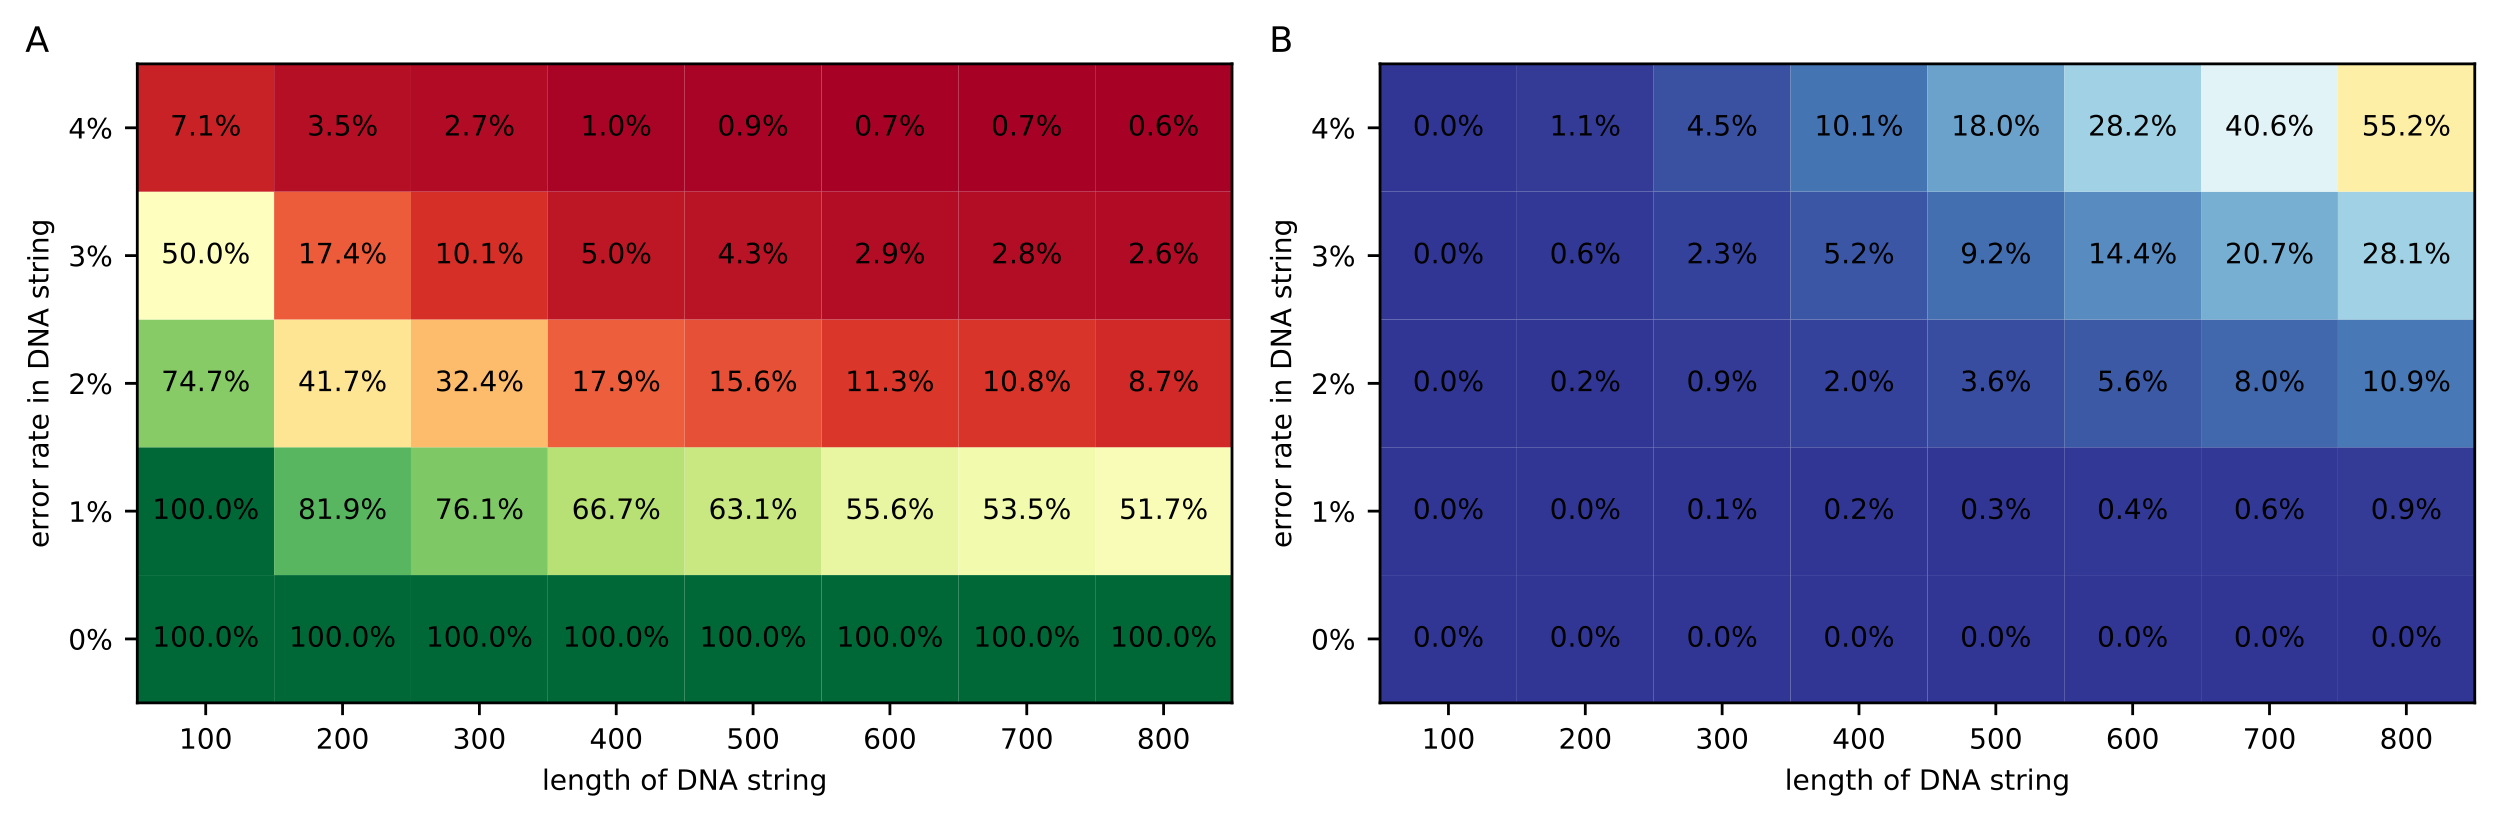 <?xml version="1.0" encoding="utf-8" standalone="no"?>
<!DOCTYPE svg PUBLIC "-//W3C//DTD SVG 1.1//EN"
  "http://www.w3.org/Graphics/SVG/1.1/DTD/svg11.dtd">
<!-- Created with matplotlib (https://matplotlib.org/) -->
<svg height="234.231pt" version="1.1" viewBox="0 0 713.34 234.231" width="713.34pt" xmlns="http://www.w3.org/2000/svg" xmlns:xlink="http://www.w3.org/1999/xlink">
 <defs>
  <style type="text/css">
*{stroke-linecap:butt;stroke-linejoin:round;}
  </style>
 </defs>
 <g id="figure_1">
  <g id="patch_1">
   <path d="M 0 234.231 
L 713.34 234.231 
L 713.34 0 
L 0 0 
z
" style="fill:#ffffff;"/>
  </g>
  <g id="axes_1">
   <g id="patch_2">
    <path d="M 39.174 200.546 
L 351.54 200.546 
L 351.54 18.231 
L 39.174 18.231 
z
" style="fill:#ffffff;"/>
   </g>
   <g id="QuadMesh_1">
    <path clip-path="url(#p8e3c7f0728)" d="M 39.174 200.546 
L 78.22 200.546 
L 78.22 164.083 
L 39.174 164.083 
L 39.174 200.546 
" style="fill:#006837;"/>
    <path clip-path="url(#p8e3c7f0728)" d="M 78.22 200.546 
L 117.266 200.546 
L 117.266 164.083 
L 78.22 164.083 
L 78.22 200.546 
" style="fill:#006837;"/>
    <path clip-path="url(#p8e3c7f0728)" d="M 117.266 200.546 
L 156.311 200.546 
L 156.311 164.083 
L 117.266 164.083 
L 117.266 200.546 
" style="fill:#006837;"/>
    <path clip-path="url(#p8e3c7f0728)" d="M 156.311 200.546 
L 195.357 200.546 
L 195.357 164.083 
L 156.311 164.083 
L 156.311 200.546 
" style="fill:#006837;"/>
    <path clip-path="url(#p8e3c7f0728)" d="M 195.357 200.546 
L 234.403 200.546 
L 234.403 164.083 
L 195.357 164.083 
L 195.357 200.546 
" style="fill:#006837;"/>
    <path clip-path="url(#p8e3c7f0728)" d="M 234.403 200.546 
L 273.449 200.546 
L 273.449 164.083 
L 234.403 164.083 
L 234.403 200.546 
" style="fill:#006837;"/>
    <path clip-path="url(#p8e3c7f0728)" d="M 273.449 200.546 
L 312.495 200.546 
L 312.495 164.083 
L 273.449 164.083 
L 273.449 200.546 
" style="fill:#006837;"/>
    <path clip-path="url(#p8e3c7f0728)" d="M 312.495 200.546 
L 351.54 200.546 
L 351.54 164.083 
L 312.495 164.083 
L 312.495 200.546 
" style="fill:#006837;"/>
    <path clip-path="url(#p8e3c7f0728)" d="M 39.174 164.083 
L 78.22 164.083 
L 78.22 127.62 
L 39.174 127.62 
L 39.174 164.083 
" style="fill:#006837;"/>
    <path clip-path="url(#p8e3c7f0728)" d="M 78.22 164.083 
L 117.266 164.083 
L 117.266 127.62 
L 78.22 127.62 
L 78.22 164.083 
" style="fill:#57b65f;"/>
    <path clip-path="url(#p8e3c7f0728)" d="M 117.266 164.083 
L 156.311 164.083 
L 156.311 127.62 
L 117.266 127.62 
L 117.266 164.083 
" style="fill:#7fc866;"/>
    <path clip-path="url(#p8e3c7f0728)" d="M 156.311 164.083 
L 195.357 164.083 
L 195.357 127.62 
L 156.311 127.62 
L 156.311 164.083 
" style="fill:#b7e075;"/>
    <path clip-path="url(#p8e3c7f0728)" d="M 195.357 164.083 
L 234.403 164.083 
L 234.403 127.62 
L 195.357 127.62 
L 195.357 164.083 
" style="fill:#c9e881;"/>
    <path clip-path="url(#p8e3c7f0728)" d="M 234.403 164.083 
L 273.449 164.083 
L 273.449 127.62 
L 234.403 127.62 
L 234.403 164.083 
" style="fill:#e9f6a1;"/>
    <path clip-path="url(#p8e3c7f0728)" d="M 273.449 164.083 
L 312.495 164.083 
L 312.495 127.62 
L 273.449 127.62 
L 273.449 164.083 
" style="fill:#f2faae;"/>
    <path clip-path="url(#p8e3c7f0728)" d="M 312.495 164.083 
L 351.54 164.083 
L 351.54 127.62 
L 312.495 127.62 
L 312.495 164.083 
" style="fill:#f8fcb6;"/>
    <path clip-path="url(#p8e3c7f0728)" d="M 39.174 127.62 
L 78.22 127.62 
L 78.22 91.157 
L 39.174 91.157 
L 39.174 127.62 
" style="fill:#87cb67;"/>
    <path clip-path="url(#p8e3c7f0728)" d="M 78.22 127.62 
L 117.266 127.62 
L 117.266 91.157 
L 78.22 91.157 
L 78.22 127.62 
" style="fill:#fee593;"/>
    <path clip-path="url(#p8e3c7f0728)" d="M 117.266 127.62 
L 156.311 127.62 
L 156.311 91.157 
L 117.266 91.157 
L 117.266 127.62 
" style="fill:#fdbb6c;"/>
    <path clip-path="url(#p8e3c7f0728)" d="M 156.311 127.62 
L 195.357 127.62 
L 195.357 91.157 
L 156.311 91.157 
L 156.311 127.62 
" style="fill:#ed5f3c;"/>
    <path clip-path="url(#p8e3c7f0728)" d="M 195.357 127.62 
L 234.403 127.62 
L 234.403 91.157 
L 195.357 91.157 
L 195.357 127.62 
" style="fill:#e65036;"/>
    <path clip-path="url(#p8e3c7f0728)" d="M 234.403 127.62 
L 273.449 127.62 
L 273.449 91.157 
L 234.403 91.157 
L 234.403 127.62 
" style="fill:#da362a;"/>
    <path clip-path="url(#p8e3c7f0728)" d="M 273.449 127.62 
L 312.495 127.62 
L 312.495 91.157 
L 273.449 91.157 
L 273.449 127.62 
" style="fill:#d93429;"/>
    <path clip-path="url(#p8e3c7f0728)" d="M 312.495 127.62 
L 351.54 127.62 
L 351.54 91.157 
L 312.495 91.157 
L 312.495 127.62 
" style="fill:#d02927;"/>
    <path clip-path="url(#p8e3c7f0728)" d="M 39.174 91.157 
L 78.22 91.157 
L 78.22 54.694 
L 39.174 54.694 
L 39.174 91.157 
" style="fill:#feffbe;"/>
    <path clip-path="url(#p8e3c7f0728)" d="M 78.22 91.157 
L 117.266 91.157 
L 117.266 54.694 
L 78.22 54.694 
L 78.22 91.157 
" style="fill:#ec5c3b;"/>
    <path clip-path="url(#p8e3c7f0728)" d="M 117.266 91.157 
L 156.311 91.157 
L 156.311 54.694 
L 117.266 54.694 
L 117.266 91.157 
" style="fill:#d62f27;"/>
    <path clip-path="url(#p8e3c7f0728)" d="M 156.311 91.157 
L 195.357 91.157 
L 195.357 54.694 
L 156.311 54.694 
L 156.311 91.157 
" style="fill:#bd1726;"/>
    <path clip-path="url(#p8e3c7f0728)" d="M 195.357 91.157 
L 234.403 91.157 
L 234.403 54.694 
L 195.357 54.694 
L 195.357 91.157 
" style="fill:#b91326;"/>
    <path clip-path="url(#p8e3c7f0728)" d="M 234.403 91.157 
L 273.449 91.157 
L 273.449 54.694 
L 234.403 54.694 
L 234.403 91.157 
" style="fill:#b30d26;"/>
    <path clip-path="url(#p8e3c7f0728)" d="M 273.449 91.157 
L 312.495 91.157 
L 312.495 54.694 
L 273.449 54.694 
L 273.449 91.157 
" style="fill:#b30d26;"/>
    <path clip-path="url(#p8e3c7f0728)" d="M 312.495 91.157 
L 351.54 91.157 
L 351.54 54.694 
L 312.495 54.694 
L 312.495 91.157 
" style="fill:#b10b26;"/>
    <path clip-path="url(#p8e3c7f0728)" d="M 39.174 54.694 
L 78.22 54.694 
L 78.22 18.231 
L 39.174 18.231 
L 39.174 54.694 
" style="fill:#c82227;"/>
    <path clip-path="url(#p8e3c7f0728)" d="M 78.22 54.694 
L 117.266 54.694 
L 117.266 18.231 
L 78.22 18.231 
L 78.22 54.694 
" style="fill:#b50f26;"/>
    <path clip-path="url(#p8e3c7f0728)" d="M 117.266 54.694 
L 156.311 54.694 
L 156.311 18.231 
L 117.266 18.231 
L 117.266 54.694 
" style="fill:#b10b26;"/>
    <path clip-path="url(#p8e3c7f0728)" d="M 156.311 54.694 
L 195.357 54.694 
L 195.357 18.231 
L 156.311 18.231 
L 156.311 54.694 
" style="fill:#a90426;"/>
    <path clip-path="url(#p8e3c7f0728)" d="M 195.357 54.694 
L 234.403 54.694 
L 234.403 18.231 
L 195.357 18.231 
L 195.357 54.694 
" style="fill:#a90426;"/>
    <path clip-path="url(#p8e3c7f0728)" d="M 234.403 54.694 
L 273.449 54.694 
L 273.449 18.231 
L 234.403 18.231 
L 234.403 54.694 
" style="fill:#a70226;"/>
    <path clip-path="url(#p8e3c7f0728)" d="M 273.449 54.694 
L 312.495 54.694 
L 312.495 18.231 
L 273.449 18.231 
L 273.449 54.694 
" style="fill:#a70226;"/>
    <path clip-path="url(#p8e3c7f0728)" d="M 312.495 54.694 
L 351.54 54.694 
L 351.54 18.231 
L 312.495 18.231 
L 312.495 54.694 
" style="fill:#a70226;"/>
   </g>
   <g id="matplotlib.axis_1">
    <g id="xtick_1">
     <g id="line2d_1">
      <defs>
       <path d="M 0 0 
L 0 3.5 
" id="m3cd33064fb" style="stroke:#000000;stroke-width:0.8;"/>
      </defs>
      <g>
       <use style="stroke:#000000;stroke-width:0.8;" x="58.697" xlink:href="#m3cd33064fb" y="200.546"/>
      </g>
     </g>
     <g id="text_1">
      <!-- 100 -->
      <defs>
       <path d="M 12.406 8.297 
L 28.516 8.297 
L 28.516 63.922 
L 10.984 60.406 
L 10.984 69.391 
L 28.422 72.906 
L 38.281 72.906 
L 38.281 8.297 
L 54.391 8.297 
L 54.391 0 
L 12.406 0 
z
" id="DejaVuSans-49"/>
       <path d="M 31.781 66.406 
Q 24.172 66.406 20.328 58.906 
Q 16.5 51.422 16.5 36.375 
Q 16.5 21.391 20.328 13.891 
Q 24.172 6.391 31.781 6.391 
Q 39.453 6.391 43.281 13.891 
Q 47.125 21.391 47.125 36.375 
Q 47.125 51.422 43.281 58.906 
Q 39.453 66.406 31.781 66.406 
z
M 31.781 74.219 
Q 44.047 74.219 50.516 64.516 
Q 56.984 54.828 56.984 36.375 
Q 56.984 17.969 50.516 8.266 
Q 44.047 -1.422 31.781 -1.422 
Q 19.531 -1.422 13.062 8.266 
Q 6.594 17.969 6.594 36.375 
Q 6.594 54.828 13.062 64.516 
Q 19.531 74.219 31.781 74.219 
z
" id="DejaVuSans-48"/>
      </defs>
      <g transform="translate(51.062 213.625)scale(0.08 -0.08)">
       <use xlink:href="#DejaVuSans-49"/>
       <use x="63.623" xlink:href="#DejaVuSans-48"/>
       <use x="127.246" xlink:href="#DejaVuSans-48"/>
      </g>
     </g>
    </g>
    <g id="xtick_2">
     <g id="line2d_2">
      <g>
       <use style="stroke:#000000;stroke-width:0.8;" x="97.743" xlink:href="#m3cd33064fb" y="200.546"/>
      </g>
     </g>
     <g id="text_2">
      <!-- 200 -->
      <defs>
       <path d="M 19.188 8.297 
L 53.609 8.297 
L 53.609 0 
L 7.328 0 
L 7.328 8.297 
Q 12.938 14.109 22.625 23.891 
Q 32.328 33.688 34.812 36.531 
Q 39.547 41.844 41.422 45.531 
Q 43.312 49.219 43.312 52.781 
Q 43.312 58.594 39.234 62.25 
Q 35.156 65.922 28.609 65.922 
Q 23.969 65.922 18.812 64.312 
Q 13.672 62.703 7.812 59.422 
L 7.812 69.391 
Q 13.766 71.781 18.938 73 
Q 24.125 74.219 28.422 74.219 
Q 39.75 74.219 46.484 68.547 
Q 53.219 62.891 53.219 53.422 
Q 53.219 48.922 51.531 44.891 
Q 49.859 40.875 45.406 35.406 
Q 44.188 33.984 37.641 27.219 
Q 31.109 20.453 19.188 8.297 
z
" id="DejaVuSans-50"/>
      </defs>
      <g transform="translate(90.108 213.625)scale(0.08 -0.08)">
       <use xlink:href="#DejaVuSans-50"/>
       <use x="63.623" xlink:href="#DejaVuSans-48"/>
       <use x="127.246" xlink:href="#DejaVuSans-48"/>
      </g>
     </g>
    </g>
    <g id="xtick_3">
     <g id="line2d_3">
      <g>
       <use style="stroke:#000000;stroke-width:0.8;" x="136.789" xlink:href="#m3cd33064fb" y="200.546"/>
      </g>
     </g>
     <g id="text_3">
      <!-- 300 -->
      <defs>
       <path d="M 40.578 39.312 
Q 47.656 37.797 51.625 33 
Q 55.609 28.219 55.609 21.188 
Q 55.609 10.406 48.188 4.484 
Q 40.766 -1.422 27.094 -1.422 
Q 22.516 -1.422 17.656 -0.516 
Q 12.797 0.391 7.625 2.203 
L 7.625 11.719 
Q 11.719 9.328 16.594 8.109 
Q 21.484 6.891 26.812 6.891 
Q 36.078 6.891 40.938 10.547 
Q 45.797 14.203 45.797 21.188 
Q 45.797 27.641 41.281 31.266 
Q 36.766 34.906 28.719 34.906 
L 20.219 34.906 
L 20.219 43.016 
L 29.109 43.016 
Q 36.375 43.016 40.234 45.922 
Q 44.094 48.828 44.094 54.297 
Q 44.094 59.906 40.109 62.906 
Q 36.141 65.922 28.719 65.922 
Q 24.656 65.922 20.016 65.031 
Q 15.375 64.156 9.812 62.312 
L 9.812 71.094 
Q 15.438 72.656 20.344 73.438 
Q 25.25 74.219 29.594 74.219 
Q 40.828 74.219 47.359 69.109 
Q 53.906 64.016 53.906 55.328 
Q 53.906 49.266 50.438 45.094 
Q 46.969 40.922 40.578 39.312 
z
" id="DejaVuSans-51"/>
      </defs>
      <g transform="translate(129.154 213.625)scale(0.08 -0.08)">
       <use xlink:href="#DejaVuSans-51"/>
       <use x="63.623" xlink:href="#DejaVuSans-48"/>
       <use x="127.246" xlink:href="#DejaVuSans-48"/>
      </g>
     </g>
    </g>
    <g id="xtick_4">
     <g id="line2d_4">
      <g>
       <use style="stroke:#000000;stroke-width:0.8;" x="175.834" xlink:href="#m3cd33064fb" y="200.546"/>
      </g>
     </g>
     <g id="text_4">
      <!-- 400 -->
      <defs>
       <path d="M 37.797 64.312 
L 12.891 25.391 
L 37.797 25.391 
z
M 35.203 72.906 
L 47.609 72.906 
L 47.609 25.391 
L 58.016 25.391 
L 58.016 17.188 
L 47.609 17.188 
L 47.609 0 
L 37.797 0 
L 37.797 17.188 
L 4.891 17.188 
L 4.891 26.703 
z
" id="DejaVuSans-52"/>
      </defs>
      <g transform="translate(168.199 213.625)scale(0.08 -0.08)">
       <use xlink:href="#DejaVuSans-52"/>
       <use x="63.623" xlink:href="#DejaVuSans-48"/>
       <use x="127.246" xlink:href="#DejaVuSans-48"/>
      </g>
     </g>
    </g>
    <g id="xtick_5">
     <g id="line2d_5">
      <g>
       <use style="stroke:#000000;stroke-width:0.8;" x="214.88" xlink:href="#m3cd33064fb" y="200.546"/>
      </g>
     </g>
     <g id="text_5">
      <!-- 500 -->
      <defs>
       <path d="M 10.797 72.906 
L 49.516 72.906 
L 49.516 64.594 
L 19.828 64.594 
L 19.828 46.734 
Q 21.969 47.469 24.109 47.828 
Q 26.266 48.188 28.422 48.188 
Q 40.625 48.188 47.75 41.5 
Q 54.891 34.812 54.891 23.391 
Q 54.891 11.625 47.562 5.094 
Q 40.234 -1.422 26.906 -1.422 
Q 22.312 -1.422 17.547 -0.641 
Q 12.797 0.141 7.719 1.703 
L 7.719 11.625 
Q 12.109 9.234 16.797 8.062 
Q 21.484 6.891 26.703 6.891 
Q 35.156 6.891 40.078 11.328 
Q 45.016 15.766 45.016 23.391 
Q 45.016 31 40.078 35.438 
Q 35.156 39.891 26.703 39.891 
Q 22.75 39.891 18.812 39.016 
Q 14.891 38.141 10.797 36.281 
z
" id="DejaVuSans-53"/>
      </defs>
      <g transform="translate(207.245 213.625)scale(0.08 -0.08)">
       <use xlink:href="#DejaVuSans-53"/>
       <use x="63.623" xlink:href="#DejaVuSans-48"/>
       <use x="127.246" xlink:href="#DejaVuSans-48"/>
      </g>
     </g>
    </g>
    <g id="xtick_6">
     <g id="line2d_6">
      <g>
       <use style="stroke:#000000;stroke-width:0.8;" x="253.926" xlink:href="#m3cd33064fb" y="200.546"/>
      </g>
     </g>
     <g id="text_6">
      <!-- 600 -->
      <defs>
       <path d="M 33.016 40.375 
Q 26.375 40.375 22.484 35.828 
Q 18.609 31.297 18.609 23.391 
Q 18.609 15.531 22.484 10.953 
Q 26.375 6.391 33.016 6.391 
Q 39.656 6.391 43.531 10.953 
Q 47.406 15.531 47.406 23.391 
Q 47.406 31.297 43.531 35.828 
Q 39.656 40.375 33.016 40.375 
z
M 52.594 71.297 
L 52.594 62.312 
Q 48.875 64.062 45.094 64.984 
Q 41.312 65.922 37.594 65.922 
Q 27.828 65.922 22.672 59.328 
Q 17.531 52.734 16.797 39.406 
Q 19.672 43.656 24.016 45.922 
Q 28.375 48.188 33.594 48.188 
Q 44.578 48.188 50.953 41.516 
Q 57.328 34.859 57.328 23.391 
Q 57.328 12.156 50.688 5.359 
Q 44.047 -1.422 33.016 -1.422 
Q 20.359 -1.422 13.672 8.266 
Q 6.984 17.969 6.984 36.375 
Q 6.984 53.656 15.188 63.938 
Q 23.391 74.219 37.203 74.219 
Q 40.922 74.219 44.703 73.484 
Q 48.484 72.75 52.594 71.297 
z
" id="DejaVuSans-54"/>
      </defs>
      <g transform="translate(246.291 213.625)scale(0.08 -0.08)">
       <use xlink:href="#DejaVuSans-54"/>
       <use x="63.623" xlink:href="#DejaVuSans-48"/>
       <use x="127.246" xlink:href="#DejaVuSans-48"/>
      </g>
     </g>
    </g>
    <g id="xtick_7">
     <g id="line2d_7">
      <g>
       <use style="stroke:#000000;stroke-width:0.8;" x="292.972" xlink:href="#m3cd33064fb" y="200.546"/>
      </g>
     </g>
     <g id="text_7">
      <!-- 700 -->
      <defs>
       <path d="M 8.203 72.906 
L 55.078 72.906 
L 55.078 68.703 
L 28.609 0 
L 18.312 0 
L 43.219 64.594 
L 8.203 64.594 
z
" id="DejaVuSans-55"/>
      </defs>
      <g transform="translate(285.337 213.625)scale(0.08 -0.08)">
       <use xlink:href="#DejaVuSans-55"/>
       <use x="63.623" xlink:href="#DejaVuSans-48"/>
       <use x="127.246" xlink:href="#DejaVuSans-48"/>
      </g>
     </g>
    </g>
    <g id="xtick_8">
     <g id="line2d_8">
      <g>
       <use style="stroke:#000000;stroke-width:0.8;" x="332.017" xlink:href="#m3cd33064fb" y="200.546"/>
      </g>
     </g>
     <g id="text_8">
      <!-- 800 -->
      <defs>
       <path d="M 31.781 34.625 
Q 24.75 34.625 20.719 30.859 
Q 16.703 27.094 16.703 20.516 
Q 16.703 13.922 20.719 10.156 
Q 24.75 6.391 31.781 6.391 
Q 38.812 6.391 42.859 10.172 
Q 46.922 13.969 46.922 20.516 
Q 46.922 27.094 42.891 30.859 
Q 38.875 34.625 31.781 34.625 
z
M 21.922 38.812 
Q 15.578 40.375 12.031 44.719 
Q 8.5 49.078 8.5 55.328 
Q 8.5 64.062 14.719 69.141 
Q 20.953 74.219 31.781 74.219 
Q 42.672 74.219 48.875 69.141 
Q 55.078 64.062 55.078 55.328 
Q 55.078 49.078 51.531 44.719 
Q 48 40.375 41.703 38.812 
Q 48.828 37.156 52.797 32.312 
Q 56.781 27.484 56.781 20.516 
Q 56.781 9.906 50.312 4.234 
Q 43.844 -1.422 31.781 -1.422 
Q 19.734 -1.422 13.25 4.234 
Q 6.781 9.906 6.781 20.516 
Q 6.781 27.484 10.781 32.312 
Q 14.797 37.156 21.922 38.812 
z
M 18.312 54.391 
Q 18.312 48.734 21.844 45.562 
Q 25.391 42.391 31.781 42.391 
Q 38.141 42.391 41.719 45.562 
Q 45.312 48.734 45.312 54.391 
Q 45.312 60.062 41.719 63.234 
Q 38.141 66.406 31.781 66.406 
Q 25.391 66.406 21.844 63.234 
Q 18.312 60.062 18.312 54.391 
z
" id="DejaVuSans-56"/>
      </defs>
      <g transform="translate(324.382 213.625)scale(0.08 -0.08)">
       <use xlink:href="#DejaVuSans-56"/>
       <use x="63.623" xlink:href="#DejaVuSans-48"/>
       <use x="127.246" xlink:href="#DejaVuSans-48"/>
      </g>
     </g>
    </g>
    <g id="text_9">
     <!-- length of DNA string -->
     <defs>
      <path d="M 9.422 75.984 
L 18.406 75.984 
L 18.406 0 
L 9.422 0 
z
" id="DejaVuSans-108"/>
      <path d="M 56.203 29.594 
L 56.203 25.203 
L 14.891 25.203 
Q 15.484 15.922 20.484 11.062 
Q 25.484 6.203 34.422 6.203 
Q 39.594 6.203 44.453 7.469 
Q 49.312 8.734 54.109 11.281 
L 54.109 2.781 
Q 49.266 0.734 44.188 -0.344 
Q 39.109 -1.422 33.891 -1.422 
Q 20.797 -1.422 13.156 6.188 
Q 5.516 13.812 5.516 26.812 
Q 5.516 40.234 12.766 48.109 
Q 20.016 56 32.328 56 
Q 43.359 56 49.781 48.891 
Q 56.203 41.797 56.203 29.594 
z
M 47.219 32.234 
Q 47.125 39.594 43.094 43.984 
Q 39.062 48.391 32.422 48.391 
Q 24.906 48.391 20.391 44.141 
Q 15.875 39.891 15.188 32.172 
z
" id="DejaVuSans-101"/>
      <path d="M 54.891 33.016 
L 54.891 0 
L 45.906 0 
L 45.906 32.719 
Q 45.906 40.484 42.875 44.328 
Q 39.844 48.188 33.797 48.188 
Q 26.516 48.188 22.312 43.547 
Q 18.109 38.922 18.109 30.906 
L 18.109 0 
L 9.078 0 
L 9.078 54.688 
L 18.109 54.688 
L 18.109 46.188 
Q 21.344 51.125 25.703 53.562 
Q 30.078 56 35.797 56 
Q 45.219 56 50.047 50.172 
Q 54.891 44.344 54.891 33.016 
z
" id="DejaVuSans-110"/>
      <path d="M 45.406 27.984 
Q 45.406 37.75 41.375 43.109 
Q 37.359 48.484 30.078 48.484 
Q 22.859 48.484 18.828 43.109 
Q 14.797 37.75 14.797 27.984 
Q 14.797 18.266 18.828 12.891 
Q 22.859 7.516 30.078 7.516 
Q 37.359 7.516 41.375 12.891 
Q 45.406 18.266 45.406 27.984 
z
M 54.391 6.781 
Q 54.391 -7.172 48.188 -13.984 
Q 42 -20.797 29.203 -20.797 
Q 24.469 -20.797 20.266 -20.094 
Q 16.062 -19.391 12.109 -17.922 
L 12.109 -9.188 
Q 16.062 -11.328 19.922 -12.344 
Q 23.781 -13.375 27.781 -13.375 
Q 36.625 -13.375 41.016 -8.766 
Q 45.406 -4.156 45.406 5.172 
L 45.406 9.625 
Q 42.625 4.781 38.281 2.391 
Q 33.938 0 27.875 0 
Q 17.828 0 11.672 7.656 
Q 5.516 15.328 5.516 27.984 
Q 5.516 40.672 11.672 48.328 
Q 17.828 56 27.875 56 
Q 33.938 56 38.281 53.609 
Q 42.625 51.219 45.406 46.391 
L 45.406 54.688 
L 54.391 54.688 
z
" id="DejaVuSans-103"/>
      <path d="M 18.312 70.219 
L 18.312 54.688 
L 36.812 54.688 
L 36.812 47.703 
L 18.312 47.703 
L 18.312 18.016 
Q 18.312 11.328 20.141 9.422 
Q 21.969 7.516 27.594 7.516 
L 36.812 7.516 
L 36.812 0 
L 27.594 0 
Q 17.188 0 13.234 3.875 
Q 9.281 7.766 9.281 18.016 
L 9.281 47.703 
L 2.688 47.703 
L 2.688 54.688 
L 9.281 54.688 
L 9.281 70.219 
z
" id="DejaVuSans-116"/>
      <path d="M 54.891 33.016 
L 54.891 0 
L 45.906 0 
L 45.906 32.719 
Q 45.906 40.484 42.875 44.328 
Q 39.844 48.188 33.797 48.188 
Q 26.516 48.188 22.312 43.547 
Q 18.109 38.922 18.109 30.906 
L 18.109 0 
L 9.078 0 
L 9.078 75.984 
L 18.109 75.984 
L 18.109 46.188 
Q 21.344 51.125 25.703 53.562 
Q 30.078 56 35.797 56 
Q 45.219 56 50.047 50.172 
Q 54.891 44.344 54.891 33.016 
z
" id="DejaVuSans-104"/>
      <path id="DejaVuSans-32"/>
      <path d="M 30.609 48.391 
Q 23.391 48.391 19.188 42.75 
Q 14.984 37.109 14.984 27.297 
Q 14.984 17.484 19.156 11.844 
Q 23.344 6.203 30.609 6.203 
Q 37.797 6.203 41.984 11.859 
Q 46.188 17.531 46.188 27.297 
Q 46.188 37.016 41.984 42.703 
Q 37.797 48.391 30.609 48.391 
z
M 30.609 56 
Q 42.328 56 49.016 48.375 
Q 55.719 40.766 55.719 27.297 
Q 55.719 13.875 49.016 6.219 
Q 42.328 -1.422 30.609 -1.422 
Q 18.844 -1.422 12.172 6.219 
Q 5.516 13.875 5.516 27.297 
Q 5.516 40.766 12.172 48.375 
Q 18.844 56 30.609 56 
z
" id="DejaVuSans-111"/>
      <path d="M 37.109 75.984 
L 37.109 68.5 
L 28.516 68.5 
Q 23.688 68.5 21.797 66.547 
Q 19.922 64.594 19.922 59.516 
L 19.922 54.688 
L 34.719 54.688 
L 34.719 47.703 
L 19.922 47.703 
L 19.922 0 
L 10.891 0 
L 10.891 47.703 
L 2.297 47.703 
L 2.297 54.688 
L 10.891 54.688 
L 10.891 58.5 
Q 10.891 67.625 15.141 71.797 
Q 19.391 75.984 28.609 75.984 
z
" id="DejaVuSans-102"/>
      <path d="M 19.672 64.797 
L 19.672 8.109 
L 31.594 8.109 
Q 46.688 8.109 53.688 14.938 
Q 60.688 21.781 60.688 36.531 
Q 60.688 51.172 53.688 57.984 
Q 46.688 64.797 31.594 64.797 
z
M 9.812 72.906 
L 30.078 72.906 
Q 51.266 72.906 61.172 64.094 
Q 71.094 55.281 71.094 36.531 
Q 71.094 17.672 61.125 8.828 
Q 51.172 0 30.078 0 
L 9.812 0 
z
" id="DejaVuSans-68"/>
      <path d="M 9.812 72.906 
L 23.094 72.906 
L 55.422 11.922 
L 55.422 72.906 
L 64.984 72.906 
L 64.984 0 
L 51.703 0 
L 19.391 60.984 
L 19.391 0 
L 9.812 0 
z
" id="DejaVuSans-78"/>
      <path d="M 34.188 63.188 
L 20.797 26.906 
L 47.609 26.906 
z
M 28.609 72.906 
L 39.797 72.906 
L 67.578 0 
L 57.328 0 
L 50.688 18.703 
L 17.828 18.703 
L 11.188 0 
L 0.781 0 
z
" id="DejaVuSans-65"/>
      <path d="M 44.281 53.078 
L 44.281 44.578 
Q 40.484 46.531 36.375 47.5 
Q 32.281 48.484 27.875 48.484 
Q 21.188 48.484 17.844 46.438 
Q 14.5 44.391 14.5 40.281 
Q 14.5 37.156 16.891 35.375 
Q 19.281 33.594 26.516 31.984 
L 29.594 31.297 
Q 39.156 29.25 43.188 25.516 
Q 47.219 21.781 47.219 15.094 
Q 47.219 7.469 41.188 3.016 
Q 35.156 -1.422 24.609 -1.422 
Q 20.219 -1.422 15.453 -0.562 
Q 10.688 0.297 5.422 2 
L 5.422 11.281 
Q 10.406 8.688 15.234 7.391 
Q 20.062 6.109 24.812 6.109 
Q 31.156 6.109 34.562 8.281 
Q 37.984 10.453 37.984 14.406 
Q 37.984 18.062 35.516 20.016 
Q 33.062 21.969 24.703 23.781 
L 21.578 24.516 
Q 13.234 26.266 9.516 29.906 
Q 5.812 33.547 5.812 39.891 
Q 5.812 47.609 11.281 51.797 
Q 16.75 56 26.812 56 
Q 31.781 56 36.172 55.266 
Q 40.578 54.547 44.281 53.078 
z
" id="DejaVuSans-115"/>
      <path d="M 41.109 46.297 
Q 39.594 47.172 37.812 47.578 
Q 36.031 48 33.891 48 
Q 26.266 48 22.188 43.047 
Q 18.109 38.094 18.109 28.812 
L 18.109 0 
L 9.078 0 
L 9.078 54.688 
L 18.109 54.688 
L 18.109 46.188 
Q 20.953 51.172 25.484 53.578 
Q 30.031 56 36.531 56 
Q 37.453 56 38.578 55.875 
Q 39.703 55.766 41.062 55.516 
z
" id="DejaVuSans-114"/>
      <path d="M 9.422 54.688 
L 18.406 54.688 
L 18.406 0 
L 9.422 0 
z
M 9.422 75.984 
L 18.406 75.984 
L 18.406 64.594 
L 9.422 64.594 
z
" id="DejaVuSans-105"/>
     </defs>
     <g transform="translate(154.647 225.367)scale(0.08 -0.08)">
      <use xlink:href="#DejaVuSans-108"/>
      <use x="27.783" xlink:href="#DejaVuSans-101"/>
      <use x="89.307" xlink:href="#DejaVuSans-110"/>
      <use x="152.686" xlink:href="#DejaVuSans-103"/>
      <use x="216.162" xlink:href="#DejaVuSans-116"/>
      <use x="255.371" xlink:href="#DejaVuSans-104"/>
      <use x="318.75" xlink:href="#DejaVuSans-32"/>
      <use x="350.537" xlink:href="#DejaVuSans-111"/>
      <use x="411.719" xlink:href="#DejaVuSans-102"/>
      <use x="446.924" xlink:href="#DejaVuSans-32"/>
      <use x="478.711" xlink:href="#DejaVuSans-68"/>
      <use x="555.713" xlink:href="#DejaVuSans-78"/>
      <use x="630.518" xlink:href="#DejaVuSans-65"/>
      <use x="698.926" xlink:href="#DejaVuSans-32"/>
      <use x="730.713" xlink:href="#DejaVuSans-115"/>
      <use x="782.812" xlink:href="#DejaVuSans-116"/>
      <use x="822.021" xlink:href="#DejaVuSans-114"/>
      <use x="863.135" xlink:href="#DejaVuSans-105"/>
      <use x="890.918" xlink:href="#DejaVuSans-110"/>
      <use x="954.297" xlink:href="#DejaVuSans-103"/>
     </g>
    </g>
   </g>
   <g id="matplotlib.axis_2">
    <g id="ytick_1">
     <g id="line2d_9">
      <defs>
       <path d="M 0 0 
L -3.5 0 
" id="mae6059ab68" style="stroke:#000000;stroke-width:0.8;"/>
      </defs>
      <g>
       <use style="stroke:#000000;stroke-width:0.8;" x="39.174" xlink:href="#mae6059ab68" y="182.315"/>
      </g>
     </g>
     <g id="text_10">
      <!-- 0% -->
      <defs>
       <path d="M 72.703 32.078 
Q 68.453 32.078 66.031 28.469 
Q 63.625 24.859 63.625 18.406 
Q 63.625 12.062 66.031 8.422 
Q 68.453 4.781 72.703 4.781 
Q 76.859 4.781 79.266 8.422 
Q 81.688 12.062 81.688 18.406 
Q 81.688 24.812 79.266 28.438 
Q 76.859 32.078 72.703 32.078 
z
M 72.703 38.281 
Q 80.422 38.281 84.953 32.906 
Q 89.5 27.547 89.5 18.406 
Q 89.5 9.281 84.938 3.922 
Q 80.375 -1.422 72.703 -1.422 
Q 64.891 -1.422 60.344 3.922 
Q 55.812 9.281 55.812 18.406 
Q 55.812 27.594 60.375 32.938 
Q 64.938 38.281 72.703 38.281 
z
M 22.312 68.016 
Q 18.109 68.016 15.688 64.375 
Q 13.281 60.75 13.281 54.391 
Q 13.281 47.953 15.672 44.328 
Q 18.062 40.719 22.312 40.719 
Q 26.562 40.719 28.969 44.328 
Q 31.391 47.953 31.391 54.391 
Q 31.391 60.688 28.953 64.344 
Q 26.516 68.016 22.312 68.016 
z
M 66.406 74.219 
L 74.219 74.219 
L 28.609 -1.422 
L 20.797 -1.422 
z
M 22.312 74.219 
Q 30.031 74.219 34.609 68.875 
Q 39.203 63.531 39.203 54.391 
Q 39.203 45.172 34.641 39.844 
Q 30.078 34.516 22.312 34.516 
Q 14.547 34.516 10.031 39.859 
Q 5.516 45.219 5.516 54.391 
Q 5.516 63.484 10.047 68.844 
Q 14.594 74.219 22.312 74.219 
z
" id="DejaVuSans-37"/>
      </defs>
      <g transform="translate(19.483 185.354)scale(0.08 -0.08)">
       <use xlink:href="#DejaVuSans-48"/>
       <use x="63.623" xlink:href="#DejaVuSans-37"/>
      </g>
     </g>
    </g>
    <g id="ytick_2">
     <g id="line2d_10">
      <g>
       <use style="stroke:#000000;stroke-width:0.8;" x="39.174" xlink:href="#mae6059ab68" y="145.852"/>
      </g>
     </g>
     <g id="text_11">
      <!-- 1% -->
      <g transform="translate(19.483 148.891)scale(0.08 -0.08)">
       <use xlink:href="#DejaVuSans-49"/>
       <use x="63.623" xlink:href="#DejaVuSans-37"/>
      </g>
     </g>
    </g>
    <g id="ytick_3">
     <g id="line2d_11">
      <g>
       <use style="stroke:#000000;stroke-width:0.8;" x="39.174" xlink:href="#mae6059ab68" y="109.389"/>
      </g>
     </g>
     <g id="text_12">
      <!-- 2% -->
      <g transform="translate(19.483 112.428)scale(0.08 -0.08)">
       <use xlink:href="#DejaVuSans-50"/>
       <use x="63.623" xlink:href="#DejaVuSans-37"/>
      </g>
     </g>
    </g>
    <g id="ytick_4">
     <g id="line2d_12">
      <g>
       <use style="stroke:#000000;stroke-width:0.8;" x="39.174" xlink:href="#mae6059ab68" y="72.926"/>
      </g>
     </g>
     <g id="text_13">
      <!-- 3% -->
      <g transform="translate(19.483 75.965)scale(0.08 -0.08)">
       <use xlink:href="#DejaVuSans-51"/>
       <use x="63.623" xlink:href="#DejaVuSans-37"/>
      </g>
     </g>
    </g>
    <g id="ytick_5">
     <g id="line2d_13">
      <g>
       <use style="stroke:#000000;stroke-width:0.8;" x="39.174" xlink:href="#mae6059ab68" y="36.463"/>
      </g>
     </g>
     <g id="text_14">
      <!-- 4% -->
      <g transform="translate(19.483 39.502)scale(0.08 -0.08)">
       <use xlink:href="#DejaVuSans-52"/>
       <use x="63.623" xlink:href="#DejaVuSans-37"/>
      </g>
     </g>
    </g>
    <g id="text_15">
     <!-- error rate in DNA string -->
     <defs>
      <path d="M 34.281 27.484 
Q 23.391 27.484 19.188 25 
Q 14.984 22.516 14.984 16.5 
Q 14.984 11.719 18.141 8.906 
Q 21.297 6.109 26.703 6.109 
Q 34.188 6.109 38.703 11.406 
Q 43.219 16.703 43.219 25.484 
L 43.219 27.484 
z
M 52.203 31.203 
L 52.203 0 
L 43.219 0 
L 43.219 8.297 
Q 40.141 3.328 35.547 0.953 
Q 30.953 -1.422 24.312 -1.422 
Q 15.922 -1.422 10.953 3.297 
Q 6 8.016 6 15.922 
Q 6 25.141 12.172 29.828 
Q 18.359 34.516 30.609 34.516 
L 43.219 34.516 
L 43.219 35.406 
Q 43.219 41.609 39.141 45 
Q 35.062 48.391 27.688 48.391 
Q 23 48.391 18.547 47.266 
Q 14.109 46.141 10.016 43.891 
L 10.016 52.203 
Q 14.938 54.109 19.578 55.047 
Q 24.219 56 28.609 56 
Q 40.484 56 46.344 49.844 
Q 52.203 43.703 52.203 31.203 
z
" id="DejaVuSans-97"/>
     </defs>
     <g transform="translate(13.819 156.375)rotate(-90)scale(0.08 -0.08)">
      <use xlink:href="#DejaVuSans-101"/>
      <use x="61.523" xlink:href="#DejaVuSans-114"/>
      <use x="102.621" xlink:href="#DejaVuSans-114"/>
      <use x="143.703" xlink:href="#DejaVuSans-111"/>
      <use x="204.885" xlink:href="#DejaVuSans-114"/>
      <use x="245.998" xlink:href="#DejaVuSans-32"/>
      <use x="277.785" xlink:href="#DejaVuSans-114"/>
      <use x="318.898" xlink:href="#DejaVuSans-97"/>
      <use x="380.178" xlink:href="#DejaVuSans-116"/>
      <use x="419.387" xlink:href="#DejaVuSans-101"/>
      <use x="480.91" xlink:href="#DejaVuSans-32"/>
      <use x="512.697" xlink:href="#DejaVuSans-105"/>
      <use x="540.48" xlink:href="#DejaVuSans-110"/>
      <use x="603.859" xlink:href="#DejaVuSans-32"/>
      <use x="635.646" xlink:href="#DejaVuSans-68"/>
      <use x="712.648" xlink:href="#DejaVuSans-78"/>
      <use x="787.453" xlink:href="#DejaVuSans-65"/>
      <use x="855.861" xlink:href="#DejaVuSans-32"/>
      <use x="887.648" xlink:href="#DejaVuSans-115"/>
      <use x="939.748" xlink:href="#DejaVuSans-116"/>
      <use x="978.957" xlink:href="#DejaVuSans-114"/>
      <use x="1020.07" xlink:href="#DejaVuSans-105"/>
      <use x="1047.854" xlink:href="#DejaVuSans-110"/>
      <use x="1111.232" xlink:href="#DejaVuSans-103"/>
     </g>
    </g>
   </g>
   <g id="patch_3">
    <path d="M 39.174 200.546 
L 39.174 18.231 
" style="fill:none;stroke:#000000;stroke-linecap:square;stroke-linejoin:miter;stroke-width:0.8;"/>
   </g>
   <g id="patch_4">
    <path d="M 351.54 200.546 
L 351.54 18.231 
" style="fill:none;stroke:#000000;stroke-linecap:square;stroke-linejoin:miter;stroke-width:0.8;"/>
   </g>
   <g id="patch_5">
    <path d="M 39.174 200.546 
L 351.54 200.546 
" style="fill:none;stroke:#000000;stroke-linecap:square;stroke-linejoin:miter;stroke-width:0.8;"/>
   </g>
   <g id="patch_6">
    <path d="M 39.174 18.231 
L 351.54 18.231 
" style="fill:none;stroke:#000000;stroke-linecap:square;stroke-linejoin:miter;stroke-width:0.8;"/>
   </g>
   <g id="text_16">
    <!-- 100.0% -->
    <defs>
     <path d="M 10.688 12.406 
L 21 12.406 
L 21 0 
L 10.688 0 
z
" id="DejaVuSans-46"/>
    </defs>
    <g transform="translate(43.445 184.522)scale(0.08 -0.08)">
     <use xlink:href="#DejaVuSans-49"/>
     <use x="63.623" xlink:href="#DejaVuSans-48"/>
     <use x="127.246" xlink:href="#DejaVuSans-48"/>
     <use x="190.869" xlink:href="#DejaVuSans-46"/>
     <use x="222.656" xlink:href="#DejaVuSans-48"/>
     <use x="286.279" xlink:href="#DejaVuSans-37"/>
    </g>
   </g>
   <g id="text_17">
    <!-- 100.0% -->
    <g transform="translate(43.445 148.059)scale(0.08 -0.08)">
     <use xlink:href="#DejaVuSans-49"/>
     <use x="63.623" xlink:href="#DejaVuSans-48"/>
     <use x="127.246" xlink:href="#DejaVuSans-48"/>
     <use x="190.869" xlink:href="#DejaVuSans-46"/>
     <use x="222.656" xlink:href="#DejaVuSans-48"/>
     <use x="286.279" xlink:href="#DejaVuSans-37"/>
    </g>
   </g>
   <g id="text_18">
    <!-- 74.7% -->
    <g transform="translate(45.99 111.596)scale(0.08 -0.08)">
     <use xlink:href="#DejaVuSans-55"/>
     <use x="63.623" xlink:href="#DejaVuSans-52"/>
     <use x="127.246" xlink:href="#DejaVuSans-46"/>
     <use x="159.033" xlink:href="#DejaVuSans-55"/>
     <use x="222.656" xlink:href="#DejaVuSans-37"/>
    </g>
   </g>
   <g id="text_19">
    <!-- 50.0% -->
    <g transform="translate(45.99 75.133)scale(0.08 -0.08)">
     <use xlink:href="#DejaVuSans-53"/>
     <use x="63.623" xlink:href="#DejaVuSans-48"/>
     <use x="127.246" xlink:href="#DejaVuSans-46"/>
     <use x="159.033" xlink:href="#DejaVuSans-48"/>
     <use x="222.656" xlink:href="#DejaVuSans-37"/>
    </g>
   </g>
   <g id="text_20">
    <!-- 7.1% -->
    <g transform="translate(48.535 38.67)scale(0.08 -0.08)">
     <use xlink:href="#DejaVuSans-55"/>
     <use x="63.623" xlink:href="#DejaVuSans-46"/>
     <use x="95.41" xlink:href="#DejaVuSans-49"/>
     <use x="159.033" xlink:href="#DejaVuSans-37"/>
    </g>
   </g>
   <g id="text_21">
    <!-- 100.0% -->
    <g transform="translate(82.491 184.522)scale(0.08 -0.08)">
     <use xlink:href="#DejaVuSans-49"/>
     <use x="63.623" xlink:href="#DejaVuSans-48"/>
     <use x="127.246" xlink:href="#DejaVuSans-48"/>
     <use x="190.869" xlink:href="#DejaVuSans-46"/>
     <use x="222.656" xlink:href="#DejaVuSans-48"/>
     <use x="286.279" xlink:href="#DejaVuSans-37"/>
    </g>
   </g>
   <g id="text_22">
    <!-- 81.9% -->
    <defs>
     <path d="M 10.984 1.516 
L 10.984 10.5 
Q 14.703 8.734 18.5 7.812 
Q 22.312 6.891 25.984 6.891 
Q 35.75 6.891 40.891 13.453 
Q 46.047 20.016 46.781 33.406 
Q 43.953 29.203 39.594 26.953 
Q 35.25 24.703 29.984 24.703 
Q 19.047 24.703 12.672 31.312 
Q 6.297 37.938 6.297 49.422 
Q 6.297 60.641 12.938 67.422 
Q 19.578 74.219 30.609 74.219 
Q 43.266 74.219 49.922 64.516 
Q 56.594 54.828 56.594 36.375 
Q 56.594 19.141 48.406 8.859 
Q 40.234 -1.422 26.422 -1.422 
Q 22.703 -1.422 18.891 -0.688 
Q 15.094 0.047 10.984 1.516 
z
M 30.609 32.422 
Q 37.25 32.422 41.125 36.953 
Q 45.016 41.5 45.016 49.422 
Q 45.016 57.281 41.125 61.844 
Q 37.25 66.406 30.609 66.406 
Q 23.969 66.406 20.094 61.844 
Q 16.219 57.281 16.219 49.422 
Q 16.219 41.5 20.094 36.953 
Q 23.969 32.422 30.609 32.422 
z
" id="DejaVuSans-57"/>
    </defs>
    <g transform="translate(85.036 148.059)scale(0.08 -0.08)">
     <use xlink:href="#DejaVuSans-56"/>
     <use x="63.623" xlink:href="#DejaVuSans-49"/>
     <use x="127.246" xlink:href="#DejaVuSans-46"/>
     <use x="159.033" xlink:href="#DejaVuSans-57"/>
     <use x="222.656" xlink:href="#DejaVuSans-37"/>
    </g>
   </g>
   <g id="text_23">
    <!-- 41.7% -->
    <g transform="translate(85.036 111.596)scale(0.08 -0.08)">
     <use xlink:href="#DejaVuSans-52"/>
     <use x="63.623" xlink:href="#DejaVuSans-49"/>
     <use x="127.246" xlink:href="#DejaVuSans-46"/>
     <use x="159.033" xlink:href="#DejaVuSans-55"/>
     <use x="222.656" xlink:href="#DejaVuSans-37"/>
    </g>
   </g>
   <g id="text_24">
    <!-- 17.4% -->
    <g transform="translate(85.036 75.133)scale(0.08 -0.08)">
     <use xlink:href="#DejaVuSans-49"/>
     <use x="63.623" xlink:href="#DejaVuSans-55"/>
     <use x="127.246" xlink:href="#DejaVuSans-46"/>
     <use x="159.033" xlink:href="#DejaVuSans-52"/>
     <use x="222.656" xlink:href="#DejaVuSans-37"/>
    </g>
   </g>
   <g id="text_25">
    <!-- 3.5% -->
    <g transform="translate(87.581 38.67)scale(0.08 -0.08)">
     <use xlink:href="#DejaVuSans-51"/>
     <use x="63.623" xlink:href="#DejaVuSans-46"/>
     <use x="95.41" xlink:href="#DejaVuSans-53"/>
     <use x="159.033" xlink:href="#DejaVuSans-37"/>
    </g>
   </g>
   <g id="text_26">
    <!-- 100.0% -->
    <g transform="translate(121.537 184.522)scale(0.08 -0.08)">
     <use xlink:href="#DejaVuSans-49"/>
     <use x="63.623" xlink:href="#DejaVuSans-48"/>
     <use x="127.246" xlink:href="#DejaVuSans-48"/>
     <use x="190.869" xlink:href="#DejaVuSans-46"/>
     <use x="222.656" xlink:href="#DejaVuSans-48"/>
     <use x="286.279" xlink:href="#DejaVuSans-37"/>
    </g>
   </g>
   <g id="text_27">
    <!-- 76.1% -->
    <g transform="translate(124.082 148.059)scale(0.08 -0.08)">
     <use xlink:href="#DejaVuSans-55"/>
     <use x="63.623" xlink:href="#DejaVuSans-54"/>
     <use x="127.246" xlink:href="#DejaVuSans-46"/>
     <use x="159.033" xlink:href="#DejaVuSans-49"/>
     <use x="222.656" xlink:href="#DejaVuSans-37"/>
    </g>
   </g>
   <g id="text_28">
    <!-- 32.4% -->
    <g transform="translate(124.082 111.596)scale(0.08 -0.08)">
     <use xlink:href="#DejaVuSans-51"/>
     <use x="63.623" xlink:href="#DejaVuSans-50"/>
     <use x="127.246" xlink:href="#DejaVuSans-46"/>
     <use x="159.033" xlink:href="#DejaVuSans-52"/>
     <use x="222.656" xlink:href="#DejaVuSans-37"/>
    </g>
   </g>
   <g id="text_29">
    <!-- 10.1% -->
    <g transform="translate(124.082 75.133)scale(0.08 -0.08)">
     <use xlink:href="#DejaVuSans-49"/>
     <use x="63.623" xlink:href="#DejaVuSans-48"/>
     <use x="127.246" xlink:href="#DejaVuSans-46"/>
     <use x="159.033" xlink:href="#DejaVuSans-49"/>
     <use x="222.656" xlink:href="#DejaVuSans-37"/>
    </g>
   </g>
   <g id="text_30">
    <!-- 2.7% -->
    <g transform="translate(126.627 38.67)scale(0.08 -0.08)">
     <use xlink:href="#DejaVuSans-50"/>
     <use x="63.623" xlink:href="#DejaVuSans-46"/>
     <use x="95.41" xlink:href="#DejaVuSans-55"/>
     <use x="159.033" xlink:href="#DejaVuSans-37"/>
    </g>
   </g>
   <g id="text_31">
    <!-- 100.0% -->
    <g transform="translate(160.582 184.522)scale(0.08 -0.08)">
     <use xlink:href="#DejaVuSans-49"/>
     <use x="63.623" xlink:href="#DejaVuSans-48"/>
     <use x="127.246" xlink:href="#DejaVuSans-48"/>
     <use x="190.869" xlink:href="#DejaVuSans-46"/>
     <use x="222.656" xlink:href="#DejaVuSans-48"/>
     <use x="286.279" xlink:href="#DejaVuSans-37"/>
    </g>
   </g>
   <g id="text_32">
    <!-- 66.7% -->
    <g transform="translate(163.127 148.059)scale(0.08 -0.08)">
     <use xlink:href="#DejaVuSans-54"/>
     <use x="63.623" xlink:href="#DejaVuSans-54"/>
     <use x="127.246" xlink:href="#DejaVuSans-46"/>
     <use x="159.033" xlink:href="#DejaVuSans-55"/>
     <use x="222.656" xlink:href="#DejaVuSans-37"/>
    </g>
   </g>
   <g id="text_33">
    <!-- 17.9% -->
    <g transform="translate(163.127 111.596)scale(0.08 -0.08)">
     <use xlink:href="#DejaVuSans-49"/>
     <use x="63.623" xlink:href="#DejaVuSans-55"/>
     <use x="127.246" xlink:href="#DejaVuSans-46"/>
     <use x="159.033" xlink:href="#DejaVuSans-57"/>
     <use x="222.656" xlink:href="#DejaVuSans-37"/>
    </g>
   </g>
   <g id="text_34">
    <!-- 5.0% -->
    <g transform="translate(165.672 75.133)scale(0.08 -0.08)">
     <use xlink:href="#DejaVuSans-53"/>
     <use x="63.623" xlink:href="#DejaVuSans-46"/>
     <use x="95.41" xlink:href="#DejaVuSans-48"/>
     <use x="159.033" xlink:href="#DejaVuSans-37"/>
    </g>
   </g>
   <g id="text_35">
    <!-- 1.0% -->
    <g transform="translate(165.672 38.67)scale(0.08 -0.08)">
     <use xlink:href="#DejaVuSans-49"/>
     <use x="63.623" xlink:href="#DejaVuSans-46"/>
     <use x="95.41" xlink:href="#DejaVuSans-48"/>
     <use x="159.033" xlink:href="#DejaVuSans-37"/>
    </g>
   </g>
   <g id="text_36">
    <!-- 100.0% -->
    <g transform="translate(199.628 184.522)scale(0.08 -0.08)">
     <use xlink:href="#DejaVuSans-49"/>
     <use x="63.623" xlink:href="#DejaVuSans-48"/>
     <use x="127.246" xlink:href="#DejaVuSans-48"/>
     <use x="190.869" xlink:href="#DejaVuSans-46"/>
     <use x="222.656" xlink:href="#DejaVuSans-48"/>
     <use x="286.279" xlink:href="#DejaVuSans-37"/>
    </g>
   </g>
   <g id="text_37">
    <!-- 63.1% -->
    <g transform="translate(202.173 148.059)scale(0.08 -0.08)">
     <use xlink:href="#DejaVuSans-54"/>
     <use x="63.623" xlink:href="#DejaVuSans-51"/>
     <use x="127.246" xlink:href="#DejaVuSans-46"/>
     <use x="159.033" xlink:href="#DejaVuSans-49"/>
     <use x="222.656" xlink:href="#DejaVuSans-37"/>
    </g>
   </g>
   <g id="text_38">
    <!-- 15.6% -->
    <g transform="translate(202.173 111.596)scale(0.08 -0.08)">
     <use xlink:href="#DejaVuSans-49"/>
     <use x="63.623" xlink:href="#DejaVuSans-53"/>
     <use x="127.246" xlink:href="#DejaVuSans-46"/>
     <use x="159.033" xlink:href="#DejaVuSans-54"/>
     <use x="222.656" xlink:href="#DejaVuSans-37"/>
    </g>
   </g>
   <g id="text_39">
    <!-- 4.3% -->
    <g transform="translate(204.718 75.133)scale(0.08 -0.08)">
     <use xlink:href="#DejaVuSans-52"/>
     <use x="63.623" xlink:href="#DejaVuSans-46"/>
     <use x="95.41" xlink:href="#DejaVuSans-51"/>
     <use x="159.033" xlink:href="#DejaVuSans-37"/>
    </g>
   </g>
   <g id="text_40">
    <!-- 0.9% -->
    <g transform="translate(204.718 38.67)scale(0.08 -0.08)">
     <use xlink:href="#DejaVuSans-48"/>
     <use x="63.623" xlink:href="#DejaVuSans-46"/>
     <use x="95.41" xlink:href="#DejaVuSans-57"/>
     <use x="159.033" xlink:href="#DejaVuSans-37"/>
    </g>
   </g>
   <g id="text_41">
    <!-- 100.0% -->
    <g transform="translate(238.674 184.522)scale(0.08 -0.08)">
     <use xlink:href="#DejaVuSans-49"/>
     <use x="63.623" xlink:href="#DejaVuSans-48"/>
     <use x="127.246" xlink:href="#DejaVuSans-48"/>
     <use x="190.869" xlink:href="#DejaVuSans-46"/>
     <use x="222.656" xlink:href="#DejaVuSans-48"/>
     <use x="286.279" xlink:href="#DejaVuSans-37"/>
    </g>
   </g>
   <g id="text_42">
    <!-- 55.6% -->
    <g transform="translate(241.219 148.059)scale(0.08 -0.08)">
     <use xlink:href="#DejaVuSans-53"/>
     <use x="63.623" xlink:href="#DejaVuSans-53"/>
     <use x="127.246" xlink:href="#DejaVuSans-46"/>
     <use x="159.033" xlink:href="#DejaVuSans-54"/>
     <use x="222.656" xlink:href="#DejaVuSans-37"/>
    </g>
   </g>
   <g id="text_43">
    <!-- 11.3% -->
    <g transform="translate(241.219 111.596)scale(0.08 -0.08)">
     <use xlink:href="#DejaVuSans-49"/>
     <use x="63.623" xlink:href="#DejaVuSans-49"/>
     <use x="127.246" xlink:href="#DejaVuSans-46"/>
     <use x="159.033" xlink:href="#DejaVuSans-51"/>
     <use x="222.656" xlink:href="#DejaVuSans-37"/>
    </g>
   </g>
   <g id="text_44">
    <!-- 2.9% -->
    <g transform="translate(243.764 75.133)scale(0.08 -0.08)">
     <use xlink:href="#DejaVuSans-50"/>
     <use x="63.623" xlink:href="#DejaVuSans-46"/>
     <use x="95.41" xlink:href="#DejaVuSans-57"/>
     <use x="159.033" xlink:href="#DejaVuSans-37"/>
    </g>
   </g>
   <g id="text_45">
    <!-- 0.7% -->
    <g transform="translate(243.764 38.67)scale(0.08 -0.08)">
     <use xlink:href="#DejaVuSans-48"/>
     <use x="63.623" xlink:href="#DejaVuSans-46"/>
     <use x="95.41" xlink:href="#DejaVuSans-55"/>
     <use x="159.033" xlink:href="#DejaVuSans-37"/>
    </g>
   </g>
   <g id="text_46">
    <!-- 100.0% -->
    <g transform="translate(277.72 184.522)scale(0.08 -0.08)">
     <use xlink:href="#DejaVuSans-49"/>
     <use x="63.623" xlink:href="#DejaVuSans-48"/>
     <use x="127.246" xlink:href="#DejaVuSans-48"/>
     <use x="190.869" xlink:href="#DejaVuSans-46"/>
     <use x="222.656" xlink:href="#DejaVuSans-48"/>
     <use x="286.279" xlink:href="#DejaVuSans-37"/>
    </g>
   </g>
   <g id="text_47">
    <!-- 53.5% -->
    <g transform="translate(280.265 148.059)scale(0.08 -0.08)">
     <use xlink:href="#DejaVuSans-53"/>
     <use x="63.623" xlink:href="#DejaVuSans-51"/>
     <use x="127.246" xlink:href="#DejaVuSans-46"/>
     <use x="159.033" xlink:href="#DejaVuSans-53"/>
     <use x="222.656" xlink:href="#DejaVuSans-37"/>
    </g>
   </g>
   <g id="text_48">
    <!-- 10.8% -->
    <g transform="translate(280.265 111.596)scale(0.08 -0.08)">
     <use xlink:href="#DejaVuSans-49"/>
     <use x="63.623" xlink:href="#DejaVuSans-48"/>
     <use x="127.246" xlink:href="#DejaVuSans-46"/>
     <use x="159.033" xlink:href="#DejaVuSans-56"/>
     <use x="222.656" xlink:href="#DejaVuSans-37"/>
    </g>
   </g>
   <g id="text_49">
    <!-- 2.8% -->
    <g transform="translate(282.81 75.133)scale(0.08 -0.08)">
     <use xlink:href="#DejaVuSans-50"/>
     <use x="63.623" xlink:href="#DejaVuSans-46"/>
     <use x="95.41" xlink:href="#DejaVuSans-56"/>
     <use x="159.033" xlink:href="#DejaVuSans-37"/>
    </g>
   </g>
   <g id="text_50">
    <!-- 0.7% -->
    <g transform="translate(282.81 38.67)scale(0.08 -0.08)">
     <use xlink:href="#DejaVuSans-48"/>
     <use x="63.623" xlink:href="#DejaVuSans-46"/>
     <use x="95.41" xlink:href="#DejaVuSans-55"/>
     <use x="159.033" xlink:href="#DejaVuSans-37"/>
    </g>
   </g>
   <g id="text_51">
    <!-- 100.0% -->
    <g transform="translate(316.766 184.522)scale(0.08 -0.08)">
     <use xlink:href="#DejaVuSans-49"/>
     <use x="63.623" xlink:href="#DejaVuSans-48"/>
     <use x="127.246" xlink:href="#DejaVuSans-48"/>
     <use x="190.869" xlink:href="#DejaVuSans-46"/>
     <use x="222.656" xlink:href="#DejaVuSans-48"/>
     <use x="286.279" xlink:href="#DejaVuSans-37"/>
    </g>
   </g>
   <g id="text_52">
    <!-- 51.7% -->
    <g transform="translate(319.311 148.059)scale(0.08 -0.08)">
     <use xlink:href="#DejaVuSans-53"/>
     <use x="63.623" xlink:href="#DejaVuSans-49"/>
     <use x="127.246" xlink:href="#DejaVuSans-46"/>
     <use x="159.033" xlink:href="#DejaVuSans-55"/>
     <use x="222.656" xlink:href="#DejaVuSans-37"/>
    </g>
   </g>
   <g id="text_53">
    <!-- 8.7% -->
    <g transform="translate(321.856 111.596)scale(0.08 -0.08)">
     <use xlink:href="#DejaVuSans-56"/>
     <use x="63.623" xlink:href="#DejaVuSans-46"/>
     <use x="95.41" xlink:href="#DejaVuSans-55"/>
     <use x="159.033" xlink:href="#DejaVuSans-37"/>
    </g>
   </g>
   <g id="text_54">
    <!-- 2.6% -->
    <g transform="translate(321.856 75.133)scale(0.08 -0.08)">
     <use xlink:href="#DejaVuSans-50"/>
     <use x="63.623" xlink:href="#DejaVuSans-46"/>
     <use x="95.41" xlink:href="#DejaVuSans-54"/>
     <use x="159.033" xlink:href="#DejaVuSans-37"/>
    </g>
   </g>
   <g id="text_55">
    <!-- 0.6% -->
    <g transform="translate(321.856 38.67)scale(0.08 -0.08)">
     <use xlink:href="#DejaVuSans-48"/>
     <use x="63.623" xlink:href="#DejaVuSans-46"/>
     <use x="95.41" xlink:href="#DejaVuSans-54"/>
     <use x="159.033" xlink:href="#DejaVuSans-37"/>
    </g>
   </g>
  </g>
  <g id="axes_2">
   <g id="patch_7">
    <path d="M 393.774 200.546 
L 706.14 200.546 
L 706.14 18.231 
L 393.774 18.231 
z
" style="fill:#ffffff;"/>
   </g>
   <g id="QuadMesh_2">
    <path clip-path="url(#p1eaaf2e81e)" d="M 393.774 200.546 
L 432.82 200.546 
L 432.82 164.083 
L 393.774 164.083 
L 393.774 200.546 
" style="fill:#313695;"/>
    <path clip-path="url(#p1eaaf2e81e)" d="M 432.82 200.546 
L 471.866 200.546 
L 471.866 164.083 
L 432.82 164.083 
L 432.82 200.546 
" style="fill:#313695;"/>
    <path clip-path="url(#p1eaaf2e81e)" d="M 471.866 200.546 
L 510.911 200.546 
L 510.911 164.083 
L 471.866 164.083 
L 471.866 200.546 
" style="fill:#313695;"/>
    <path clip-path="url(#p1eaaf2e81e)" d="M 510.911 200.546 
L 549.957 200.546 
L 549.957 164.083 
L 510.911 164.083 
L 510.911 200.546 
" style="fill:#313695;"/>
    <path clip-path="url(#p1eaaf2e81e)" d="M 549.957 200.546 
L 589.003 200.546 
L 589.003 164.083 
L 549.957 164.083 
L 549.957 200.546 
" style="fill:#313695;"/>
    <path clip-path="url(#p1eaaf2e81e)" d="M 589.003 200.546 
L 628.049 200.546 
L 628.049 164.083 
L 589.003 164.083 
L 589.003 200.546 
" style="fill:#313695;"/>
    <path clip-path="url(#p1eaaf2e81e)" d="M 628.049 200.546 
L 667.095 200.546 
L 667.095 164.083 
L 628.049 164.083 
L 628.049 200.546 
" style="fill:#313695;"/>
    <path clip-path="url(#p1eaaf2e81e)" d="M 667.095 200.546 
L 706.14 200.546 
L 706.14 164.083 
L 667.095 164.083 
L 667.095 200.546 
" style="fill:#313695;"/>
    <path clip-path="url(#p1eaaf2e81e)" d="M 393.774 164.083 
L 432.82 164.083 
L 432.82 127.62 
L 393.774 127.62 
L 393.774 164.083 
" style="fill:#313695;"/>
    <path clip-path="url(#p1eaaf2e81e)" d="M 432.82 164.083 
L 471.866 164.083 
L 471.866 127.62 
L 432.82 127.62 
L 432.82 164.083 
" style="fill:#313695;"/>
    <path clip-path="url(#p1eaaf2e81e)" d="M 471.866 164.083 
L 510.911 164.083 
L 510.911 127.62 
L 471.866 127.62 
L 471.866 164.083 
" style="fill:#313695;"/>
    <path clip-path="url(#p1eaaf2e81e)" d="M 510.911 164.083 
L 549.957 164.083 
L 549.957 127.62 
L 510.911 127.62 
L 510.911 164.083 
" style="fill:#313695;"/>
    <path clip-path="url(#p1eaaf2e81e)" d="M 549.957 164.083 
L 589.003 164.083 
L 589.003 127.62 
L 549.957 127.62 
L 549.957 164.083 
" style="fill:#313695;"/>
    <path clip-path="url(#p1eaaf2e81e)" d="M 589.003 164.083 
L 628.049 164.083 
L 628.049 127.62 
L 589.003 127.62 
L 589.003 164.083 
" style="fill:#323896;"/>
    <path clip-path="url(#p1eaaf2e81e)" d="M 628.049 164.083 
L 667.095 164.083 
L 667.095 127.62 
L 628.049 127.62 
L 628.049 164.083 
" style="fill:#323896;"/>
    <path clip-path="url(#p1eaaf2e81e)" d="M 667.095 164.083 
L 706.14 164.083 
L 706.14 127.62 
L 667.095 127.62 
L 667.095 164.083 
" style="fill:#333b97;"/>
    <path clip-path="url(#p1eaaf2e81e)" d="M 393.774 127.62 
L 432.82 127.62 
L 432.82 91.157 
L 393.774 91.157 
L 393.774 127.62 
" style="fill:#313695;"/>
    <path clip-path="url(#p1eaaf2e81e)" d="M 432.82 127.62 
L 471.866 127.62 
L 471.866 91.157 
L 432.82 91.157 
L 432.82 127.62 
" style="fill:#313695;"/>
    <path clip-path="url(#p1eaaf2e81e)" d="M 471.866 127.62 
L 510.911 127.62 
L 510.911 91.157 
L 471.866 91.157 
L 471.866 127.62 
" style="fill:#333b97;"/>
    <path clip-path="url(#p1eaaf2e81e)" d="M 510.911 127.62 
L 549.957 127.62 
L 549.957 91.157 
L 510.911 91.157 
L 510.911 127.62 
" style="fill:#35429b;"/>
    <path clip-path="url(#p1eaaf2e81e)" d="M 549.957 127.62 
L 589.003 127.62 
L 589.003 91.157 
L 549.957 91.157 
L 549.957 127.62 
" style="fill:#384ca0;"/>
    <path clip-path="url(#p1eaaf2e81e)" d="M 589.003 127.62 
L 628.049 127.62 
L 628.049 91.157 
L 589.003 91.157 
L 589.003 127.62 
" style="fill:#3c59a6;"/>
    <path clip-path="url(#p1eaaf2e81e)" d="M 628.049 127.62 
L 667.095 127.62 
L 667.095 91.157 
L 628.049 91.157 
L 628.049 127.62 
" style="fill:#4167ad;"/>
    <path clip-path="url(#p1eaaf2e81e)" d="M 667.095 127.62 
L 706.14 127.62 
L 706.14 91.157 
L 667.095 91.157 
L 667.095 127.62 
" style="fill:#4878b6;"/>
    <path clip-path="url(#p1eaaf2e81e)" d="M 393.774 91.157 
L 432.82 91.157 
L 432.82 54.694 
L 393.774 54.694 
L 393.774 91.157 
" style="fill:#313695;"/>
    <path clip-path="url(#p1eaaf2e81e)" d="M 432.82 91.157 
L 471.866 91.157 
L 471.866 54.694 
L 432.82 54.694 
L 432.82 91.157 
" style="fill:#323896;"/>
    <path clip-path="url(#p1eaaf2e81e)" d="M 471.866 91.157 
L 510.911 91.157 
L 510.911 54.694 
L 471.866 54.694 
L 471.866 91.157 
" style="fill:#35429b;"/>
    <path clip-path="url(#p1eaaf2e81e)" d="M 510.911 91.157 
L 549.957 91.157 
L 549.957 54.694 
L 510.911 54.694 
L 510.911 91.157 
" style="fill:#3b56a5;"/>
    <path clip-path="url(#p1eaaf2e81e)" d="M 549.957 91.157 
L 589.003 91.157 
L 589.003 54.694 
L 549.957 54.694 
L 549.957 91.157 
" style="fill:#436fb1;"/>
    <path clip-path="url(#p1eaaf2e81e)" d="M 589.003 91.157 
L 628.049 91.157 
L 628.049 54.694 
L 589.003 54.694 
L 589.003 91.157 
" style="fill:#588cc0;"/>
    <path clip-path="url(#p1eaaf2e81e)" d="M 628.049 91.157 
L 667.095 91.157 
L 667.095 54.694 
L 628.049 54.694 
L 628.049 91.157 
" style="fill:#76afd2;"/>
    <path clip-path="url(#p1eaaf2e81e)" d="M 667.095 91.157 
L 706.14 91.157 
L 706.14 54.694 
L 667.095 54.694 
L 667.095 91.157 
" style="fill:#a1d1e5;"/>
    <path clip-path="url(#p1eaaf2e81e)" d="M 393.774 54.694 
L 432.82 54.694 
L 432.82 18.231 
L 393.774 18.231 
L 393.774 54.694 
" style="fill:#313695;"/>
    <path clip-path="url(#p1eaaf2e81e)" d="M 432.82 54.694 
L 471.866 54.694 
L 471.866 18.231 
L 432.82 18.231 
L 432.82 54.694 
" style="fill:#333b97;"/>
    <path clip-path="url(#p1eaaf2e81e)" d="M 471.866 54.694 
L 510.911 54.694 
L 510.911 18.231 
L 471.866 18.231 
L 471.866 54.694 
" style="fill:#3a51a2;"/>
    <path clip-path="url(#p1eaaf2e81e)" d="M 510.911 54.694 
L 549.957 54.694 
L 549.957 18.231 
L 510.911 18.231 
L 510.911 54.694 
" style="fill:#4574b3;"/>
    <path clip-path="url(#p1eaaf2e81e)" d="M 549.957 54.694 
L 589.003 54.694 
L 589.003 18.231 
L 549.957 18.231 
L 549.957 54.694 
" style="fill:#6ba2cb;"/>
    <path clip-path="url(#p1eaaf2e81e)" d="M 589.003 54.694 
L 628.049 54.694 
L 628.049 18.231 
L 589.003 18.231 
L 589.003 54.694 
" style="fill:#a1d1e5;"/>
    <path clip-path="url(#p1eaaf2e81e)" d="M 628.049 54.694 
L 667.095 54.694 
L 667.095 18.231 
L 628.049 18.231 
L 628.049 54.694 
" style="fill:#e1f3f6;"/>
    <path clip-path="url(#p1eaaf2e81e)" d="M 667.095 54.694 
L 706.14 54.694 
L 706.14 18.231 
L 667.095 18.231 
L 667.095 54.694 
" style="fill:#feefa6;"/>
   </g>
   <g id="matplotlib.axis_3">
    <g id="xtick_9">
     <g id="line2d_14">
      <g>
       <use style="stroke:#000000;stroke-width:0.8;" x="413.297" xlink:href="#m3cd33064fb" y="200.546"/>
      </g>
     </g>
     <g id="text_56">
      <!-- 100 -->
      <g transform="translate(405.662 213.625)scale(0.08 -0.08)">
       <use xlink:href="#DejaVuSans-49"/>
       <use x="63.623" xlink:href="#DejaVuSans-48"/>
       <use x="127.246" xlink:href="#DejaVuSans-48"/>
      </g>
     </g>
    </g>
    <g id="xtick_10">
     <g id="line2d_15">
      <g>
       <use style="stroke:#000000;stroke-width:0.8;" x="452.343" xlink:href="#m3cd33064fb" y="200.546"/>
      </g>
     </g>
     <g id="text_57">
      <!-- 200 -->
      <g transform="translate(444.708 213.625)scale(0.08 -0.08)">
       <use xlink:href="#DejaVuSans-50"/>
       <use x="63.623" xlink:href="#DejaVuSans-48"/>
       <use x="127.246" xlink:href="#DejaVuSans-48"/>
      </g>
     </g>
    </g>
    <g id="xtick_11">
     <g id="line2d_16">
      <g>
       <use style="stroke:#000000;stroke-width:0.8;" x="491.389" xlink:href="#m3cd33064fb" y="200.546"/>
      </g>
     </g>
     <g id="text_58">
      <!-- 300 -->
      <g transform="translate(483.754 213.625)scale(0.08 -0.08)">
       <use xlink:href="#DejaVuSans-51"/>
       <use x="63.623" xlink:href="#DejaVuSans-48"/>
       <use x="127.246" xlink:href="#DejaVuSans-48"/>
      </g>
     </g>
    </g>
    <g id="xtick_12">
     <g id="line2d_17">
      <g>
       <use style="stroke:#000000;stroke-width:0.8;" x="530.434" xlink:href="#m3cd33064fb" y="200.546"/>
      </g>
     </g>
     <g id="text_59">
      <!-- 400 -->
      <g transform="translate(522.799 213.625)scale(0.08 -0.08)">
       <use xlink:href="#DejaVuSans-52"/>
       <use x="63.623" xlink:href="#DejaVuSans-48"/>
       <use x="127.246" xlink:href="#DejaVuSans-48"/>
      </g>
     </g>
    </g>
    <g id="xtick_13">
     <g id="line2d_18">
      <g>
       <use style="stroke:#000000;stroke-width:0.8;" x="569.48" xlink:href="#m3cd33064fb" y="200.546"/>
      </g>
     </g>
     <g id="text_60">
      <!-- 500 -->
      <g transform="translate(561.845 213.625)scale(0.08 -0.08)">
       <use xlink:href="#DejaVuSans-53"/>
       <use x="63.623" xlink:href="#DejaVuSans-48"/>
       <use x="127.246" xlink:href="#DejaVuSans-48"/>
      </g>
     </g>
    </g>
    <g id="xtick_14">
     <g id="line2d_19">
      <g>
       <use style="stroke:#000000;stroke-width:0.8;" x="608.526" xlink:href="#m3cd33064fb" y="200.546"/>
      </g>
     </g>
     <g id="text_61">
      <!-- 600 -->
      <g transform="translate(600.891 213.625)scale(0.08 -0.08)">
       <use xlink:href="#DejaVuSans-54"/>
       <use x="63.623" xlink:href="#DejaVuSans-48"/>
       <use x="127.246" xlink:href="#DejaVuSans-48"/>
      </g>
     </g>
    </g>
    <g id="xtick_15">
     <g id="line2d_20">
      <g>
       <use style="stroke:#000000;stroke-width:0.8;" x="647.572" xlink:href="#m3cd33064fb" y="200.546"/>
      </g>
     </g>
     <g id="text_62">
      <!-- 700 -->
      <g transform="translate(639.937 213.625)scale(0.08 -0.08)">
       <use xlink:href="#DejaVuSans-55"/>
       <use x="63.623" xlink:href="#DejaVuSans-48"/>
       <use x="127.246" xlink:href="#DejaVuSans-48"/>
      </g>
     </g>
    </g>
    <g id="xtick_16">
     <g id="line2d_21">
      <g>
       <use style="stroke:#000000;stroke-width:0.8;" x="686.617" xlink:href="#m3cd33064fb" y="200.546"/>
      </g>
     </g>
     <g id="text_63">
      <!-- 800 -->
      <g transform="translate(678.982 213.625)scale(0.08 -0.08)">
       <use xlink:href="#DejaVuSans-56"/>
       <use x="63.623" xlink:href="#DejaVuSans-48"/>
       <use x="127.246" xlink:href="#DejaVuSans-48"/>
      </g>
     </g>
    </g>
    <g id="text_64">
     <!-- length of DNA string -->
     <g transform="translate(509.247 225.367)scale(0.08 -0.08)">
      <use xlink:href="#DejaVuSans-108"/>
      <use x="27.783" xlink:href="#DejaVuSans-101"/>
      <use x="89.307" xlink:href="#DejaVuSans-110"/>
      <use x="152.686" xlink:href="#DejaVuSans-103"/>
      <use x="216.162" xlink:href="#DejaVuSans-116"/>
      <use x="255.371" xlink:href="#DejaVuSans-104"/>
      <use x="318.75" xlink:href="#DejaVuSans-32"/>
      <use x="350.537" xlink:href="#DejaVuSans-111"/>
      <use x="411.719" xlink:href="#DejaVuSans-102"/>
      <use x="446.924" xlink:href="#DejaVuSans-32"/>
      <use x="478.711" xlink:href="#DejaVuSans-68"/>
      <use x="555.713" xlink:href="#DejaVuSans-78"/>
      <use x="630.518" xlink:href="#DejaVuSans-65"/>
      <use x="698.926" xlink:href="#DejaVuSans-32"/>
      <use x="730.713" xlink:href="#DejaVuSans-115"/>
      <use x="782.812" xlink:href="#DejaVuSans-116"/>
      <use x="822.021" xlink:href="#DejaVuSans-114"/>
      <use x="863.135" xlink:href="#DejaVuSans-105"/>
      <use x="890.918" xlink:href="#DejaVuSans-110"/>
      <use x="954.297" xlink:href="#DejaVuSans-103"/>
     </g>
    </g>
   </g>
   <g id="matplotlib.axis_4">
    <g id="ytick_6">
     <g id="line2d_22">
      <g>
       <use style="stroke:#000000;stroke-width:0.8;" x="393.774" xlink:href="#mae6059ab68" y="182.315"/>
      </g>
     </g>
     <g id="text_65">
      <!-- 0% -->
      <g transform="translate(374.083 185.354)scale(0.08 -0.08)">
       <use xlink:href="#DejaVuSans-48"/>
       <use x="63.623" xlink:href="#DejaVuSans-37"/>
      </g>
     </g>
    </g>
    <g id="ytick_7">
     <g id="line2d_23">
      <g>
       <use style="stroke:#000000;stroke-width:0.8;" x="393.774" xlink:href="#mae6059ab68" y="145.852"/>
      </g>
     </g>
     <g id="text_66">
      <!-- 1% -->
      <g transform="translate(374.083 148.891)scale(0.08 -0.08)">
       <use xlink:href="#DejaVuSans-49"/>
       <use x="63.623" xlink:href="#DejaVuSans-37"/>
      </g>
     </g>
    </g>
    <g id="ytick_8">
     <g id="line2d_24">
      <g>
       <use style="stroke:#000000;stroke-width:0.8;" x="393.774" xlink:href="#mae6059ab68" y="109.389"/>
      </g>
     </g>
     <g id="text_67">
      <!-- 2% -->
      <g transform="translate(374.083 112.428)scale(0.08 -0.08)">
       <use xlink:href="#DejaVuSans-50"/>
       <use x="63.623" xlink:href="#DejaVuSans-37"/>
      </g>
     </g>
    </g>
    <g id="ytick_9">
     <g id="line2d_25">
      <g>
       <use style="stroke:#000000;stroke-width:0.8;" x="393.774" xlink:href="#mae6059ab68" y="72.926"/>
      </g>
     </g>
     <g id="text_68">
      <!-- 3% -->
      <g transform="translate(374.083 75.965)scale(0.08 -0.08)">
       <use xlink:href="#DejaVuSans-51"/>
       <use x="63.623" xlink:href="#DejaVuSans-37"/>
      </g>
     </g>
    </g>
    <g id="ytick_10">
     <g id="line2d_26">
      <g>
       <use style="stroke:#000000;stroke-width:0.8;" x="393.774" xlink:href="#mae6059ab68" y="36.463"/>
      </g>
     </g>
     <g id="text_69">
      <!-- 4% -->
      <g transform="translate(374.083 39.502)scale(0.08 -0.08)">
       <use xlink:href="#DejaVuSans-52"/>
       <use x="63.623" xlink:href="#DejaVuSans-37"/>
      </g>
     </g>
    </g>
    <g id="text_70">
     <!-- error rate in DNA string -->
     <g transform="translate(368.419 156.375)rotate(-90)scale(0.08 -0.08)">
      <use xlink:href="#DejaVuSans-101"/>
      <use x="61.523" xlink:href="#DejaVuSans-114"/>
      <use x="102.621" xlink:href="#DejaVuSans-114"/>
      <use x="143.703" xlink:href="#DejaVuSans-111"/>
      <use x="204.885" xlink:href="#DejaVuSans-114"/>
      <use x="245.998" xlink:href="#DejaVuSans-32"/>
      <use x="277.785" xlink:href="#DejaVuSans-114"/>
      <use x="318.898" xlink:href="#DejaVuSans-97"/>
      <use x="380.178" xlink:href="#DejaVuSans-116"/>
      <use x="419.387" xlink:href="#DejaVuSans-101"/>
      <use x="480.91" xlink:href="#DejaVuSans-32"/>
      <use x="512.697" xlink:href="#DejaVuSans-105"/>
      <use x="540.48" xlink:href="#DejaVuSans-110"/>
      <use x="603.859" xlink:href="#DejaVuSans-32"/>
      <use x="635.646" xlink:href="#DejaVuSans-68"/>
      <use x="712.648" xlink:href="#DejaVuSans-78"/>
      <use x="787.453" xlink:href="#DejaVuSans-65"/>
      <use x="855.861" xlink:href="#DejaVuSans-32"/>
      <use x="887.648" xlink:href="#DejaVuSans-115"/>
      <use x="939.748" xlink:href="#DejaVuSans-116"/>
      <use x="978.957" xlink:href="#DejaVuSans-114"/>
      <use x="1020.07" xlink:href="#DejaVuSans-105"/>
      <use x="1047.854" xlink:href="#DejaVuSans-110"/>
      <use x="1111.232" xlink:href="#DejaVuSans-103"/>
     </g>
    </g>
   </g>
   <g id="patch_8">
    <path d="M 393.774 200.546 
L 393.774 18.231 
" style="fill:none;stroke:#000000;stroke-linecap:square;stroke-linejoin:miter;stroke-width:0.8;"/>
   </g>
   <g id="patch_9">
    <path d="M 706.14 200.546 
L 706.14 18.231 
" style="fill:none;stroke:#000000;stroke-linecap:square;stroke-linejoin:miter;stroke-width:0.8;"/>
   </g>
   <g id="patch_10">
    <path d="M 393.774 200.546 
L 706.14 200.546 
" style="fill:none;stroke:#000000;stroke-linecap:square;stroke-linejoin:miter;stroke-width:0.8;"/>
   </g>
   <g id="patch_11">
    <path d="M 393.774 18.231 
L 706.14 18.231 
" style="fill:none;stroke:#000000;stroke-linecap:square;stroke-linejoin:miter;stroke-width:0.8;"/>
   </g>
   <g id="text_71">
    <!-- 0.0% -->
    <g transform="translate(403.135 184.522)scale(0.08 -0.08)">
     <use xlink:href="#DejaVuSans-48"/>
     <use x="63.623" xlink:href="#DejaVuSans-46"/>
     <use x="95.41" xlink:href="#DejaVuSans-48"/>
     <use x="159.033" xlink:href="#DejaVuSans-37"/>
    </g>
   </g>
   <g id="text_72">
    <!-- 0.0% -->
    <g transform="translate(403.135 148.059)scale(0.08 -0.08)">
     <use xlink:href="#DejaVuSans-48"/>
     <use x="63.623" xlink:href="#DejaVuSans-46"/>
     <use x="95.41" xlink:href="#DejaVuSans-48"/>
     <use x="159.033" xlink:href="#DejaVuSans-37"/>
    </g>
   </g>
   <g id="text_73">
    <!-- 0.0% -->
    <g transform="translate(403.135 111.596)scale(0.08 -0.08)">
     <use xlink:href="#DejaVuSans-48"/>
     <use x="63.623" xlink:href="#DejaVuSans-46"/>
     <use x="95.41" xlink:href="#DejaVuSans-48"/>
     <use x="159.033" xlink:href="#DejaVuSans-37"/>
    </g>
   </g>
   <g id="text_74">
    <!-- 0.0% -->
    <g transform="translate(403.135 75.133)scale(0.08 -0.08)">
     <use xlink:href="#DejaVuSans-48"/>
     <use x="63.623" xlink:href="#DejaVuSans-46"/>
     <use x="95.41" xlink:href="#DejaVuSans-48"/>
     <use x="159.033" xlink:href="#DejaVuSans-37"/>
    </g>
   </g>
   <g id="text_75">
    <!-- 0.0% -->
    <g transform="translate(403.135 38.67)scale(0.08 -0.08)">
     <use xlink:href="#DejaVuSans-48"/>
     <use x="63.623" xlink:href="#DejaVuSans-46"/>
     <use x="95.41" xlink:href="#DejaVuSans-48"/>
     <use x="159.033" xlink:href="#DejaVuSans-37"/>
    </g>
   </g>
   <g id="text_76">
    <!-- 0.0% -->
    <g transform="translate(442.181 184.522)scale(0.08 -0.08)">
     <use xlink:href="#DejaVuSans-48"/>
     <use x="63.623" xlink:href="#DejaVuSans-46"/>
     <use x="95.41" xlink:href="#DejaVuSans-48"/>
     <use x="159.033" xlink:href="#DejaVuSans-37"/>
    </g>
   </g>
   <g id="text_77">
    <!-- 0.0% -->
    <g transform="translate(442.181 148.059)scale(0.08 -0.08)">
     <use xlink:href="#DejaVuSans-48"/>
     <use x="63.623" xlink:href="#DejaVuSans-46"/>
     <use x="95.41" xlink:href="#DejaVuSans-48"/>
     <use x="159.033" xlink:href="#DejaVuSans-37"/>
    </g>
   </g>
   <g id="text_78">
    <!-- 0.2% -->
    <g transform="translate(442.181 111.596)scale(0.08 -0.08)">
     <use xlink:href="#DejaVuSans-48"/>
     <use x="63.623" xlink:href="#DejaVuSans-46"/>
     <use x="95.41" xlink:href="#DejaVuSans-50"/>
     <use x="159.033" xlink:href="#DejaVuSans-37"/>
    </g>
   </g>
   <g id="text_79">
    <!-- 0.6% -->
    <g transform="translate(442.181 75.133)scale(0.08 -0.08)">
     <use xlink:href="#DejaVuSans-48"/>
     <use x="63.623" xlink:href="#DejaVuSans-46"/>
     <use x="95.41" xlink:href="#DejaVuSans-54"/>
     <use x="159.033" xlink:href="#DejaVuSans-37"/>
    </g>
   </g>
   <g id="text_80">
    <!-- 1.1% -->
    <g transform="translate(442.181 38.67)scale(0.08 -0.08)">
     <use xlink:href="#DejaVuSans-49"/>
     <use x="63.623" xlink:href="#DejaVuSans-46"/>
     <use x="95.41" xlink:href="#DejaVuSans-49"/>
     <use x="159.033" xlink:href="#DejaVuSans-37"/>
    </g>
   </g>
   <g id="text_81">
    <!-- 0.0% -->
    <g transform="translate(481.227 184.522)scale(0.08 -0.08)">
     <use xlink:href="#DejaVuSans-48"/>
     <use x="63.623" xlink:href="#DejaVuSans-46"/>
     <use x="95.41" xlink:href="#DejaVuSans-48"/>
     <use x="159.033" xlink:href="#DejaVuSans-37"/>
    </g>
   </g>
   <g id="text_82">
    <!-- 0.1% -->
    <g transform="translate(481.227 148.059)scale(0.08 -0.08)">
     <use xlink:href="#DejaVuSans-48"/>
     <use x="63.623" xlink:href="#DejaVuSans-46"/>
     <use x="95.41" xlink:href="#DejaVuSans-49"/>
     <use x="159.033" xlink:href="#DejaVuSans-37"/>
    </g>
   </g>
   <g id="text_83">
    <!-- 0.9% -->
    <g transform="translate(481.227 111.596)scale(0.08 -0.08)">
     <use xlink:href="#DejaVuSans-48"/>
     <use x="63.623" xlink:href="#DejaVuSans-46"/>
     <use x="95.41" xlink:href="#DejaVuSans-57"/>
     <use x="159.033" xlink:href="#DejaVuSans-37"/>
    </g>
   </g>
   <g id="text_84">
    <!-- 2.3% -->
    <g transform="translate(481.227 75.133)scale(0.08 -0.08)">
     <use xlink:href="#DejaVuSans-50"/>
     <use x="63.623" xlink:href="#DejaVuSans-46"/>
     <use x="95.41" xlink:href="#DejaVuSans-51"/>
     <use x="159.033" xlink:href="#DejaVuSans-37"/>
    </g>
   </g>
   <g id="text_85">
    <!-- 4.5% -->
    <g transform="translate(481.227 38.67)scale(0.08 -0.08)">
     <use xlink:href="#DejaVuSans-52"/>
     <use x="63.623" xlink:href="#DejaVuSans-46"/>
     <use x="95.41" xlink:href="#DejaVuSans-53"/>
     <use x="159.033" xlink:href="#DejaVuSans-37"/>
    </g>
   </g>
   <g id="text_86">
    <!-- 0.0% -->
    <g transform="translate(520.272 184.522)scale(0.08 -0.08)">
     <use xlink:href="#DejaVuSans-48"/>
     <use x="63.623" xlink:href="#DejaVuSans-46"/>
     <use x="95.41" xlink:href="#DejaVuSans-48"/>
     <use x="159.033" xlink:href="#DejaVuSans-37"/>
    </g>
   </g>
   <g id="text_87">
    <!-- 0.2% -->
    <g transform="translate(520.272 148.059)scale(0.08 -0.08)">
     <use xlink:href="#DejaVuSans-48"/>
     <use x="63.623" xlink:href="#DejaVuSans-46"/>
     <use x="95.41" xlink:href="#DejaVuSans-50"/>
     <use x="159.033" xlink:href="#DejaVuSans-37"/>
    </g>
   </g>
   <g id="text_88">
    <!-- 2.0% -->
    <g transform="translate(520.272 111.596)scale(0.08 -0.08)">
     <use xlink:href="#DejaVuSans-50"/>
     <use x="63.623" xlink:href="#DejaVuSans-46"/>
     <use x="95.41" xlink:href="#DejaVuSans-48"/>
     <use x="159.033" xlink:href="#DejaVuSans-37"/>
    </g>
   </g>
   <g id="text_89">
    <!-- 5.2% -->
    <g transform="translate(520.272 75.133)scale(0.08 -0.08)">
     <use xlink:href="#DejaVuSans-53"/>
     <use x="63.623" xlink:href="#DejaVuSans-46"/>
     <use x="95.41" xlink:href="#DejaVuSans-50"/>
     <use x="159.033" xlink:href="#DejaVuSans-37"/>
    </g>
   </g>
   <g id="text_90">
    <!-- 10.1% -->
    <g transform="translate(517.727 38.67)scale(0.08 -0.08)">
     <use xlink:href="#DejaVuSans-49"/>
     <use x="63.623" xlink:href="#DejaVuSans-48"/>
     <use x="127.246" xlink:href="#DejaVuSans-46"/>
     <use x="159.033" xlink:href="#DejaVuSans-49"/>
     <use x="222.656" xlink:href="#DejaVuSans-37"/>
    </g>
   </g>
   <g id="text_91">
    <!-- 0.0% -->
    <g transform="translate(559.318 184.522)scale(0.08 -0.08)">
     <use xlink:href="#DejaVuSans-48"/>
     <use x="63.623" xlink:href="#DejaVuSans-46"/>
     <use x="95.41" xlink:href="#DejaVuSans-48"/>
     <use x="159.033" xlink:href="#DejaVuSans-37"/>
    </g>
   </g>
   <g id="text_92">
    <!-- 0.3% -->
    <g transform="translate(559.318 148.059)scale(0.08 -0.08)">
     <use xlink:href="#DejaVuSans-48"/>
     <use x="63.623" xlink:href="#DejaVuSans-46"/>
     <use x="95.41" xlink:href="#DejaVuSans-51"/>
     <use x="159.033" xlink:href="#DejaVuSans-37"/>
    </g>
   </g>
   <g id="text_93">
    <!-- 3.6% -->
    <g transform="translate(559.318 111.596)scale(0.08 -0.08)">
     <use xlink:href="#DejaVuSans-51"/>
     <use x="63.623" xlink:href="#DejaVuSans-46"/>
     <use x="95.41" xlink:href="#DejaVuSans-54"/>
     <use x="159.033" xlink:href="#DejaVuSans-37"/>
    </g>
   </g>
   <g id="text_94">
    <!-- 9.2% -->
    <g transform="translate(559.318 75.133)scale(0.08 -0.08)">
     <use xlink:href="#DejaVuSans-57"/>
     <use x="63.623" xlink:href="#DejaVuSans-46"/>
     <use x="95.41" xlink:href="#DejaVuSans-50"/>
     <use x="159.033" xlink:href="#DejaVuSans-37"/>
    </g>
   </g>
   <g id="text_95">
    <!-- 18.0% -->
    <g transform="translate(556.773 38.67)scale(0.08 -0.08)">
     <use xlink:href="#DejaVuSans-49"/>
     <use x="63.623" xlink:href="#DejaVuSans-56"/>
     <use x="127.246" xlink:href="#DejaVuSans-46"/>
     <use x="159.033" xlink:href="#DejaVuSans-48"/>
     <use x="222.656" xlink:href="#DejaVuSans-37"/>
    </g>
   </g>
   <g id="text_96">
    <!-- 0.0% -->
    <g transform="translate(598.364 184.522)scale(0.08 -0.08)">
     <use xlink:href="#DejaVuSans-48"/>
     <use x="63.623" xlink:href="#DejaVuSans-46"/>
     <use x="95.41" xlink:href="#DejaVuSans-48"/>
     <use x="159.033" xlink:href="#DejaVuSans-37"/>
    </g>
   </g>
   <g id="text_97">
    <!-- 0.4% -->
    <g transform="translate(598.364 148.059)scale(0.08 -0.08)">
     <use xlink:href="#DejaVuSans-48"/>
     <use x="63.623" xlink:href="#DejaVuSans-46"/>
     <use x="95.41" xlink:href="#DejaVuSans-52"/>
     <use x="159.033" xlink:href="#DejaVuSans-37"/>
    </g>
   </g>
   <g id="text_98">
    <!-- 5.6% -->
    <g transform="translate(598.364 111.596)scale(0.08 -0.08)">
     <use xlink:href="#DejaVuSans-53"/>
     <use x="63.623" xlink:href="#DejaVuSans-46"/>
     <use x="95.41" xlink:href="#DejaVuSans-54"/>
     <use x="159.033" xlink:href="#DejaVuSans-37"/>
    </g>
   </g>
   <g id="text_99">
    <!-- 14.4% -->
    <g transform="translate(595.819 75.133)scale(0.08 -0.08)">
     <use xlink:href="#DejaVuSans-49"/>
     <use x="63.623" xlink:href="#DejaVuSans-52"/>
     <use x="127.246" xlink:href="#DejaVuSans-46"/>
     <use x="159.033" xlink:href="#DejaVuSans-52"/>
     <use x="222.656" xlink:href="#DejaVuSans-37"/>
    </g>
   </g>
   <g id="text_100">
    <!-- 28.2% -->
    <g transform="translate(595.819 38.67)scale(0.08 -0.08)">
     <use xlink:href="#DejaVuSans-50"/>
     <use x="63.623" xlink:href="#DejaVuSans-56"/>
     <use x="127.246" xlink:href="#DejaVuSans-46"/>
     <use x="159.033" xlink:href="#DejaVuSans-50"/>
     <use x="222.656" xlink:href="#DejaVuSans-37"/>
    </g>
   </g>
   <g id="text_101">
    <!-- 0.0% -->
    <g transform="translate(637.41 184.522)scale(0.08 -0.08)">
     <use xlink:href="#DejaVuSans-48"/>
     <use x="63.623" xlink:href="#DejaVuSans-46"/>
     <use x="95.41" xlink:href="#DejaVuSans-48"/>
     <use x="159.033" xlink:href="#DejaVuSans-37"/>
    </g>
   </g>
   <g id="text_102">
    <!-- 0.6% -->
    <g transform="translate(637.41 148.059)scale(0.08 -0.08)">
     <use xlink:href="#DejaVuSans-48"/>
     <use x="63.623" xlink:href="#DejaVuSans-46"/>
     <use x="95.41" xlink:href="#DejaVuSans-54"/>
     <use x="159.033" xlink:href="#DejaVuSans-37"/>
    </g>
   </g>
   <g id="text_103">
    <!-- 8.0% -->
    <g transform="translate(637.41 111.596)scale(0.08 -0.08)">
     <use xlink:href="#DejaVuSans-56"/>
     <use x="63.623" xlink:href="#DejaVuSans-46"/>
     <use x="95.41" xlink:href="#DejaVuSans-48"/>
     <use x="159.033" xlink:href="#DejaVuSans-37"/>
    </g>
   </g>
   <g id="text_104">
    <!-- 20.7% -->
    <g transform="translate(634.865 75.133)scale(0.08 -0.08)">
     <use xlink:href="#DejaVuSans-50"/>
     <use x="63.623" xlink:href="#DejaVuSans-48"/>
     <use x="127.246" xlink:href="#DejaVuSans-46"/>
     <use x="159.033" xlink:href="#DejaVuSans-55"/>
     <use x="222.656" xlink:href="#DejaVuSans-37"/>
    </g>
   </g>
   <g id="text_105">
    <!-- 40.6% -->
    <g transform="translate(634.865 38.67)scale(0.08 -0.08)">
     <use xlink:href="#DejaVuSans-52"/>
     <use x="63.623" xlink:href="#DejaVuSans-48"/>
     <use x="127.246" xlink:href="#DejaVuSans-46"/>
     <use x="159.033" xlink:href="#DejaVuSans-54"/>
     <use x="222.656" xlink:href="#DejaVuSans-37"/>
    </g>
   </g>
   <g id="text_106">
    <!-- 0.0% -->
    <g transform="translate(676.456 184.522)scale(0.08 -0.08)">
     <use xlink:href="#DejaVuSans-48"/>
     <use x="63.623" xlink:href="#DejaVuSans-46"/>
     <use x="95.41" xlink:href="#DejaVuSans-48"/>
     <use x="159.033" xlink:href="#DejaVuSans-37"/>
    </g>
   </g>
   <g id="text_107">
    <!-- 0.9% -->
    <g transform="translate(676.456 148.059)scale(0.08 -0.08)">
     <use xlink:href="#DejaVuSans-48"/>
     <use x="63.623" xlink:href="#DejaVuSans-46"/>
     <use x="95.41" xlink:href="#DejaVuSans-57"/>
     <use x="159.033" xlink:href="#DejaVuSans-37"/>
    </g>
   </g>
   <g id="text_108">
    <!-- 10.9% -->
    <g transform="translate(673.911 111.596)scale(0.08 -0.08)">
     <use xlink:href="#DejaVuSans-49"/>
     <use x="63.623" xlink:href="#DejaVuSans-48"/>
     <use x="127.246" xlink:href="#DejaVuSans-46"/>
     <use x="159.033" xlink:href="#DejaVuSans-57"/>
     <use x="222.656" xlink:href="#DejaVuSans-37"/>
    </g>
   </g>
   <g id="text_109">
    <!-- 28.1% -->
    <g transform="translate(673.911 75.133)scale(0.08 -0.08)">
     <use xlink:href="#DejaVuSans-50"/>
     <use x="63.623" xlink:href="#DejaVuSans-56"/>
     <use x="127.246" xlink:href="#DejaVuSans-46"/>
     <use x="159.033" xlink:href="#DejaVuSans-49"/>
     <use x="222.656" xlink:href="#DejaVuSans-37"/>
    </g>
   </g>
   <g id="text_110">
    <!-- 55.2% -->
    <g transform="translate(673.911 38.67)scale(0.08 -0.08)">
     <use xlink:href="#DejaVuSans-53"/>
     <use x="63.623" xlink:href="#DejaVuSans-53"/>
     <use x="127.246" xlink:href="#DejaVuSans-46"/>
     <use x="159.033" xlink:href="#DejaVuSans-50"/>
     <use x="222.656" xlink:href="#DejaVuSans-37"/>
    </g>
   </g>
  </g>
  <g id="text_111">
   <!-- A -->
   <g transform="translate(7.2 14.798)scale(0.1 -0.1)">
    <use xlink:href="#DejaVuSans-65"/>
   </g>
  </g>
  <g id="text_112">
   <!-- B -->
   <defs>
    <path d="M 19.672 34.812 
L 19.672 8.109 
L 35.5 8.109 
Q 43.453 8.109 47.281 11.406 
Q 51.125 14.703 51.125 21.484 
Q 51.125 28.328 47.281 31.562 
Q 43.453 34.812 35.5 34.812 
z
M 19.672 64.797 
L 19.672 42.828 
L 34.281 42.828 
Q 41.5 42.828 45.031 45.531 
Q 48.578 48.25 48.578 53.812 
Q 48.578 59.328 45.031 62.062 
Q 41.5 64.797 34.281 64.797 
z
M 9.812 72.906 
L 35.016 72.906 
Q 46.297 72.906 52.391 68.219 
Q 58.5 63.531 58.5 54.891 
Q 58.5 48.188 55.375 44.234 
Q 52.25 40.281 46.188 39.312 
Q 53.469 37.75 57.5 32.781 
Q 61.531 27.828 61.531 20.406 
Q 61.531 10.641 54.891 5.312 
Q 48.25 0 35.984 0 
L 9.812 0 
z
" id="DejaVuSans-66"/>
   </defs>
   <g transform="translate(362.15 14.798)scale(0.1 -0.1)">
    <use xlink:href="#DejaVuSans-66"/>
   </g>
  </g>
 </g>
 <defs>
  <clipPath id="p8e3c7f0728">
   <rect height="182.315" width="312.366" x="39.174" y="18.231"/>
  </clipPath>
  <clipPath id="p1eaaf2e81e">
   <rect height="182.315" width="312.366" x="393.774" y="18.231"/>
  </clipPath>
 </defs>
</svg>
